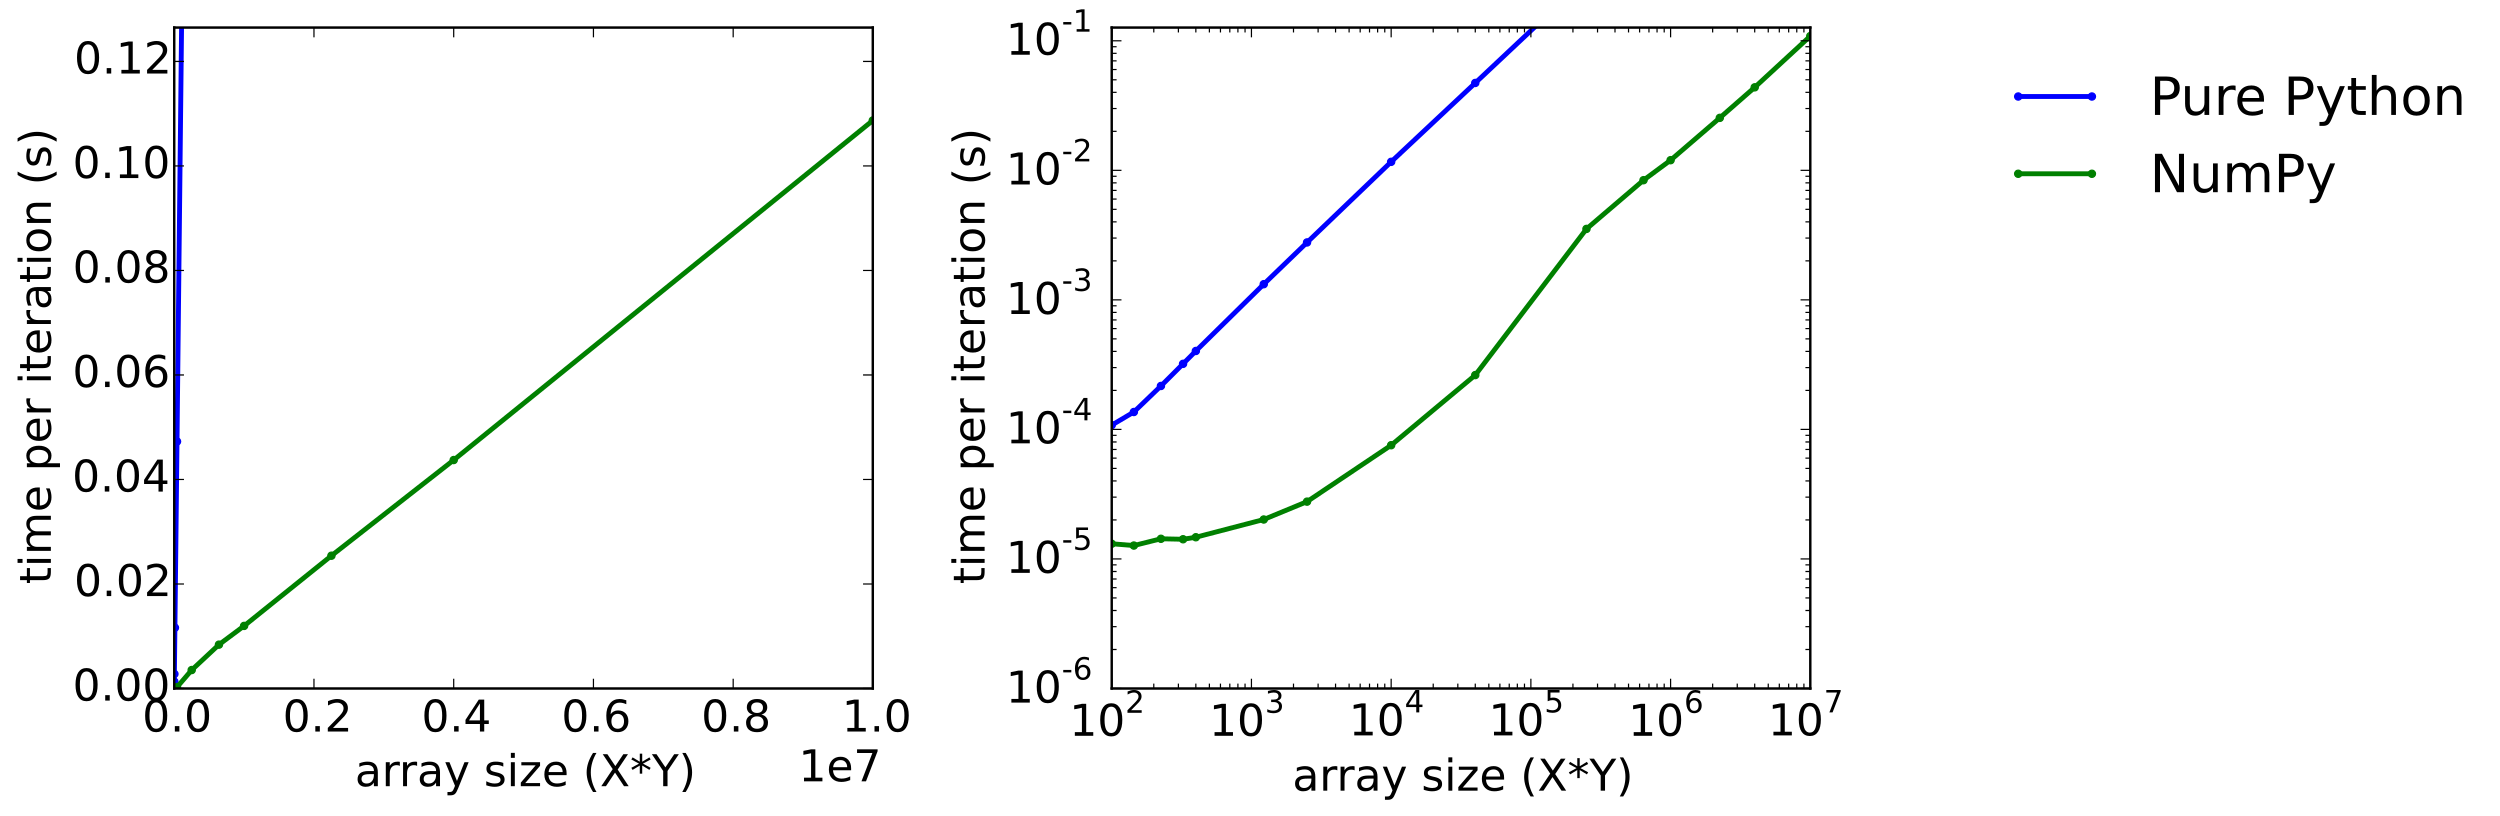 <?xml version="1.0" encoding="utf-8" standalone="no"?>
<!DOCTYPE svg PUBLIC "-//W3C//DTD SVG 1.1//EN"
  "http://www.w3.org/Graphics/SVG/1.1/DTD/svg11.dtd">
<!-- Created with matplotlib (http://matplotlib.org/) -->
<svg height="335pt" version="1.1" viewBox="0 0 1026 335" width="1026pt" xmlns="http://www.w3.org/2000/svg" xmlns:xlink="http://www.w3.org/1999/xlink">
 <defs>
  <style type="text/css">
*{stroke-linecap:butt;stroke-linejoin:round;}
  </style>
 </defs>
 <g id="figure_1">
  <g id="patch_1">
   <path d="
M0 335.436
L1026.04 335.436
L1026.04 0
L0 0
L0 335.436" style="fill:none;"/>
  </g>
  <g id="axes_1">
   <g id="patch_2">
    <path d="
M71.502 282.555
L358.195 282.555
L358.195 11.316
L71.502 11.316
L71.502 282.555" style="fill:none;"/>
   </g>
   <g id="line2d_1">
    <path clip-path="url(#p78b638b2e4)" d="
M71.505 282.324
L71.506 282.263
L71.509 282.091
L71.511 281.867
L71.514 281.69
L71.537 279.721
L71.574 276.603
L71.789 257.61
L72.649 181.191
L74.65 -1" style="fill:none;stroke:#0000ff;stroke-linecap:square;stroke-width:2.0;"/>
    <defs>
     <path d="
M0 1.5
C0.398 1.5 0.779 1.342 1.061 1.061
C1.342 0.779 1.5 0.398 1.5 0
C1.5 -0.398 1.342 -0.779 1.061 -1.061
C0.779 -1.342 0.398 -1.5 0 -1.5
C-0.398 -1.5 -0.779 -1.342 -1.061 -1.061
C-1.342 -0.779 -1.5 -0.398 -1.5 0
C-1.5 0.398 -1.342 0.779 -1.061 1.061
C-0.779 1.342 -0.398 1.5 0 1.5
z
" id="m76a7ce5b4a" style="stroke:#0000ff;stroke-width:0.5;"/>
    </defs>
    <g clip-path="url(#p78b638b2e4)">
     <use style="fill:#0000ff;stroke:#0000ff;stroke-width:0.5;" x="71.505" xlink:href="#m76a7ce5b4a" y="282.324"/>
     <use style="fill:#0000ff;stroke:#0000ff;stroke-width:0.5;" x="71.506" xlink:href="#m76a7ce5b4a" y="282.263"/>
     <use style="fill:#0000ff;stroke:#0000ff;stroke-width:0.5;" x="71.509" xlink:href="#m76a7ce5b4a" y="282.091"/>
     <use style="fill:#0000ff;stroke:#0000ff;stroke-width:0.5;" x="71.511" xlink:href="#m76a7ce5b4a" y="281.867"/>
     <use style="fill:#0000ff;stroke:#0000ff;stroke-width:0.5;" x="71.514" xlink:href="#m76a7ce5b4a" y="281.69"/>
     <use style="fill:#0000ff;stroke:#0000ff;stroke-width:0.5;" x="71.537" xlink:href="#m76a7ce5b4a" y="279.721"/>
     <use style="fill:#0000ff;stroke:#0000ff;stroke-width:0.5;" x="71.574" xlink:href="#m76a7ce5b4a" y="276.603"/>
     <use style="fill:#0000ff;stroke:#0000ff;stroke-width:0.5;" x="71.789" xlink:href="#m76a7ce5b4a" y="257.61"/>
     <use style="fill:#0000ff;stroke:#0000ff;stroke-width:0.5;" x="72.649" xlink:href="#m76a7ce5b4a" y="181.191"/>
     <use style="fill:#0000ff;stroke:#0000ff;stroke-width:0.5;" x="74.65" xlink:href="#m76a7ce5b4a" y="-1.0"/>
    </g>
   </g>
   <g id="line2d_2">
    <path clip-path="url(#p78b638b2e4)" d="
M71.505 282.527
L71.506 282.528
L71.509 282.524
L71.511 282.525
L71.514 282.523
L71.537 282.512
L71.574 282.496
L71.789 282.393
L72.649 281.992
L78.671 274.985
L89.854 264.56
L100.176 256.872
L136.019 228.061
L186.199 188.796
L358.195 49.445" style="fill:none;stroke:#008000;stroke-linecap:square;stroke-width:2.0;"/>
    <defs>
     <path d="
M0 1.5
C0.398 1.5 0.779 1.342 1.061 1.061
C1.342 0.779 1.5 0.398 1.5 0
C1.5 -0.398 1.342 -0.779 1.061 -1.061
C0.779 -1.342 0.398 -1.5 0 -1.5
C-0.398 -1.5 -0.779 -1.342 -1.061 -1.061
C-1.342 -0.779 -1.5 -0.398 -1.5 0
C-1.5 0.398 -1.342 0.779 -1.061 1.061
C-0.779 1.342 -0.398 1.5 0 1.5
z
" id="mb0b177905e" style="stroke:#008000;stroke-width:0.5;"/>
    </defs>
    <g clip-path="url(#p78b638b2e4)">
     <use style="fill:#008000;stroke:#008000;stroke-width:0.5;" x="71.505" xlink:href="#mb0b177905e" y="282.527"/>
     <use style="fill:#008000;stroke:#008000;stroke-width:0.5;" x="71.506" xlink:href="#mb0b177905e" y="282.528"/>
     <use style="fill:#008000;stroke:#008000;stroke-width:0.5;" x="71.509" xlink:href="#mb0b177905e" y="282.524"/>
     <use style="fill:#008000;stroke:#008000;stroke-width:0.5;" x="71.511" xlink:href="#mb0b177905e" y="282.525"/>
     <use style="fill:#008000;stroke:#008000;stroke-width:0.5;" x="71.514" xlink:href="#mb0b177905e" y="282.523"/>
     <use style="fill:#008000;stroke:#008000;stroke-width:0.5;" x="71.537" xlink:href="#mb0b177905e" y="282.512"/>
     <use style="fill:#008000;stroke:#008000;stroke-width:0.5;" x="71.574" xlink:href="#mb0b177905e" y="282.496"/>
     <use style="fill:#008000;stroke:#008000;stroke-width:0.5;" x="71.789" xlink:href="#mb0b177905e" y="282.393"/>
     <use style="fill:#008000;stroke:#008000;stroke-width:0.5;" x="72.649" xlink:href="#mb0b177905e" y="281.992"/>
     <use style="fill:#008000;stroke:#008000;stroke-width:0.5;" x="78.671" xlink:href="#mb0b177905e" y="274.985"/>
     <use style="fill:#008000;stroke:#008000;stroke-width:0.5;" x="89.854" xlink:href="#mb0b177905e" y="264.56"/>
     <use style="fill:#008000;stroke:#008000;stroke-width:0.5;" x="100.176" xlink:href="#mb0b177905e" y="256.872"/>
     <use style="fill:#008000;stroke:#008000;stroke-width:0.5;" x="136.019" xlink:href="#mb0b177905e" y="228.061"/>
     <use style="fill:#008000;stroke:#008000;stroke-width:0.5;" x="186.199" xlink:href="#mb0b177905e" y="188.796"/>
     <use style="fill:#008000;stroke:#008000;stroke-width:0.5;" x="358.195" xlink:href="#mb0b177905e" y="49.445"/>
    </g>
   </g>
   <g id="patch_3">
    <path d="
M71.502 11.316
L358.195 11.316" style="fill:none;stroke:#000000;stroke-linecap:square;stroke-linejoin:miter;"/>
   </g>
   <g id="patch_4">
    <path d="
M358.195 282.555
L358.195 11.316" style="fill:none;stroke:#000000;stroke-linecap:square;stroke-linejoin:miter;"/>
   </g>
   <g id="patch_5">
    <path d="
M71.502 282.555
L358.195 282.555" style="fill:none;stroke:#000000;stroke-linecap:square;stroke-linejoin:miter;"/>
   </g>
   <g id="patch_6">
    <path d="
M71.502 282.555
L71.502 11.316" style="fill:none;stroke:#000000;stroke-linecap:square;stroke-linejoin:miter;"/>
   </g>
   <g id="matplotlib.axis_1">
    <g id="xtick_1">
     <g id="line2d_3">
      <defs>
       <path d="
M0 0
L0 -4" id="m93b0483c22" style="stroke:#000000;stroke-width:0.5;"/>
      </defs>
      <g>
       <use style="stroke:#000000;stroke-width:0.5;" x="71.502" xlink:href="#m93b0483c22" y="282.555"/>
      </g>
     </g>
     <g id="line2d_4">
      <defs>
       <path d="
M0 0
L0 4" id="m741efc42ff" style="stroke:#000000;stroke-width:0.5;"/>
      </defs>
      <g>
       <use style="stroke:#000000;stroke-width:0.5;" x="71.502" xlink:href="#m741efc42ff" y="11.316"/>
      </g>
     </g>
     <g id="text_1">
      <!-- 0.0 -->
      <defs>
       <path d="
M31.781 66.406
Q24.172 66.406 20.328 58.906
Q16.5 51.422 16.5 36.375
Q16.5 21.391 20.328 13.891
Q24.172 6.391 31.781 6.391
Q39.453 6.391 43.281 13.891
Q47.125 21.391 47.125 36.375
Q47.125 51.422 43.281 58.906
Q39.453 66.406 31.781 66.406
M31.781 74.219
Q44.047 74.219 50.516 64.516
Q56.984 54.828 56.984 36.375
Q56.984 17.969 50.516 8.266
Q44.047 -1.422 31.781 -1.422
Q19.531 -1.422 13.062 8.266
Q6.594 17.969 6.594 36.375
Q6.594 54.828 13.062 64.516
Q19.531 74.219 31.781 74.219" id="BitstreamVeraSans-Roman-30"/>
       <path d="
M10.688 12.406
L21 12.406
L21 0
L10.688 0
z
" id="BitstreamVeraSans-Roman-2e"/>
      </defs>
      <g transform="translate(58.38 300.232)scale(0.18 -0.18)">
       <use xlink:href="#BitstreamVeraSans-Roman-30"/>
       <use x="63.623" xlink:href="#BitstreamVeraSans-Roman-2e"/>
       <use x="95.41" xlink:href="#BitstreamVeraSans-Roman-30"/>
      </g>
     </g>
    </g>
    <g id="xtick_2">
     <g id="line2d_5">
      <g>
       <use style="stroke:#000000;stroke-width:0.5;" x="128.851" xlink:href="#m93b0483c22" y="282.555"/>
      </g>
     </g>
     <g id="line2d_6">
      <g>
       <use style="stroke:#000000;stroke-width:0.5;" x="128.851" xlink:href="#m741efc42ff" y="11.316"/>
      </g>
     </g>
     <g id="text_2">
      <!-- 0.2 -->
      <defs>
       <path d="
M19.188 8.297
L53.609 8.297
L53.609 0
L7.328 0
L7.328 8.297
Q12.938 14.109 22.625 23.891
Q32.328 33.688 34.812 36.531
Q39.547 41.844 41.422 45.531
Q43.312 49.219 43.312 52.781
Q43.312 58.594 39.234 62.25
Q35.156 65.922 28.609 65.922
Q23.969 65.922 18.812 64.312
Q13.672 62.703 7.812 59.422
L7.812 69.391
Q13.766 71.781 18.938 73
Q24.125 74.219 28.422 74.219
Q39.75 74.219 46.484 68.547
Q53.219 62.891 53.219 53.422
Q53.219 48.922 51.531 44.891
Q49.859 40.875 45.406 35.406
Q44.188 33.984 37.641 27.219
Q31.109 20.453 19.188 8.297" id="BitstreamVeraSans-Roman-32"/>
      </defs>
      <g transform="translate(116.033 300.232)scale(0.18 -0.18)">
       <use xlink:href="#BitstreamVeraSans-Roman-30"/>
       <use x="63.623" xlink:href="#BitstreamVeraSans-Roman-2e"/>
       <use x="95.41" xlink:href="#BitstreamVeraSans-Roman-32"/>
      </g>
     </g>
    </g>
    <g id="xtick_3">
     <g id="line2d_7">
      <g>
       <use style="stroke:#000000;stroke-width:0.5;" x="186.199" xlink:href="#m93b0483c22" y="282.555"/>
      </g>
     </g>
     <g id="line2d_8">
      <g>
       <use style="stroke:#000000;stroke-width:0.5;" x="186.199" xlink:href="#m741efc42ff" y="11.316"/>
      </g>
     </g>
     <g id="text_3">
      <!-- 0.4 -->
      <defs>
       <path d="
M37.797 64.312
L12.891 25.391
L37.797 25.391
z

M35.203 72.906
L47.609 72.906
L47.609 25.391
L58.016 25.391
L58.016 17.188
L47.609 17.188
L47.609 0
L37.797 0
L37.797 17.188
L4.891 17.188
L4.891 26.703
z
" id="BitstreamVeraSans-Roman-34"/>
      </defs>
      <g transform="translate(172.985 300.232)scale(0.18 -0.18)">
       <use xlink:href="#BitstreamVeraSans-Roman-30"/>
       <use x="63.623" xlink:href="#BitstreamVeraSans-Roman-2e"/>
       <use x="95.41" xlink:href="#BitstreamVeraSans-Roman-34"/>
      </g>
     </g>
    </g>
    <g id="xtick_4">
     <g id="line2d_9">
      <g>
       <use style="stroke:#000000;stroke-width:0.5;" x="243.548" xlink:href="#m93b0483c22" y="282.555"/>
      </g>
     </g>
     <g id="line2d_10">
      <g>
       <use style="stroke:#000000;stroke-width:0.5;" x="243.548" xlink:href="#m741efc42ff" y="11.316"/>
      </g>
     </g>
     <g id="text_4">
      <!-- 0.6 -->
      <defs>
       <path d="
M33.016 40.375
Q26.375 40.375 22.484 35.828
Q18.609 31.297 18.609 23.391
Q18.609 15.531 22.484 10.953
Q26.375 6.391 33.016 6.391
Q39.656 6.391 43.531 10.953
Q47.406 15.531 47.406 23.391
Q47.406 31.297 43.531 35.828
Q39.656 40.375 33.016 40.375
M52.594 71.297
L52.594 62.312
Q48.875 64.062 45.094 64.984
Q41.312 65.922 37.594 65.922
Q27.828 65.922 22.672 59.328
Q17.531 52.734 16.797 39.406
Q19.672 43.656 24.016 45.922
Q28.375 48.188 33.594 48.188
Q44.578 48.188 50.953 41.516
Q57.328 34.859 57.328 23.391
Q57.328 12.156 50.688 5.359
Q44.047 -1.422 33.016 -1.422
Q20.359 -1.422 13.672 8.266
Q6.984 17.969 6.984 36.375
Q6.984 53.656 15.188 63.938
Q23.391 74.219 37.203 74.219
Q40.922 74.219 44.703 73.484
Q48.484 72.75 52.594 71.297" id="BitstreamVeraSans-Roman-36"/>
      </defs>
      <g transform="translate(230.395 300.232)scale(0.18 -0.18)">
       <use xlink:href="#BitstreamVeraSans-Roman-30"/>
       <use x="63.623" xlink:href="#BitstreamVeraSans-Roman-2e"/>
       <use x="95.41" xlink:href="#BitstreamVeraSans-Roman-36"/>
      </g>
     </g>
    </g>
    <g id="xtick_5">
     <g id="line2d_11">
      <g>
       <use style="stroke:#000000;stroke-width:0.5;" x="300.897" xlink:href="#m93b0483c22" y="282.555"/>
      </g>
     </g>
     <g id="line2d_12">
      <g>
       <use style="stroke:#000000;stroke-width:0.5;" x="300.897" xlink:href="#m741efc42ff" y="11.316"/>
      </g>
     </g>
     <g id="text_5">
      <!-- 0.8 -->
      <defs>
       <path d="
M31.781 34.625
Q24.75 34.625 20.719 30.859
Q16.703 27.094 16.703 20.516
Q16.703 13.922 20.719 10.156
Q24.75 6.391 31.781 6.391
Q38.812 6.391 42.859 10.172
Q46.922 13.969 46.922 20.516
Q46.922 27.094 42.891 30.859
Q38.875 34.625 31.781 34.625
M21.922 38.812
Q15.578 40.375 12.031 44.719
Q8.5 49.078 8.5 55.328
Q8.5 64.062 14.719 69.141
Q20.953 74.219 31.781 74.219
Q42.672 74.219 48.875 69.141
Q55.078 64.062 55.078 55.328
Q55.078 49.078 51.531 44.719
Q48 40.375 41.703 38.812
Q48.828 37.156 52.797 32.312
Q56.781 27.484 56.781 20.516
Q56.781 9.906 50.312 4.234
Q43.844 -1.422 31.781 -1.422
Q19.734 -1.422 13.25 4.234
Q6.781 9.906 6.781 20.516
Q6.781 27.484 10.781 32.312
Q14.797 37.156 21.922 38.812
M18.312 54.391
Q18.312 48.734 21.844 45.562
Q25.391 42.391 31.781 42.391
Q38.141 42.391 41.719 45.562
Q45.312 48.734 45.312 54.391
Q45.312 60.062 41.719 63.234
Q38.141 66.406 31.781 66.406
Q25.391 66.406 21.844 63.234
Q18.312 60.062 18.312 54.391" id="BitstreamVeraSans-Roman-38"/>
      </defs>
      <g transform="translate(287.793 300.232)scale(0.18 -0.18)">
       <use xlink:href="#BitstreamVeraSans-Roman-30"/>
       <use x="63.623" xlink:href="#BitstreamVeraSans-Roman-2e"/>
       <use x="95.41" xlink:href="#BitstreamVeraSans-Roman-38"/>
      </g>
     </g>
    </g>
    <g id="xtick_6">
     <g id="text_6">
      <!-- 1.0 -->
      <defs>
       <path d="
M12.406 8.297
L28.516 8.297
L28.516 63.922
L10.984 60.406
L10.984 69.391
L28.422 72.906
L38.281 72.906
L38.281 8.297
L54.391 8.297
L54.391 0
L12.406 0
z
" id="BitstreamVeraSans-Roman-31"/>
      </defs>
      <g transform="translate(345.519 300.232)scale(0.18 -0.18)">
       <use xlink:href="#BitstreamVeraSans-Roman-31"/>
       <use x="63.623" xlink:href="#BitstreamVeraSans-Roman-2e"/>
       <use x="95.41" xlink:href="#BitstreamVeraSans-Roman-30"/>
      </g>
     </g>
    </g>
    <g id="text_7">
     <!-- array size (X*Y) -->
     <defs>
      <path id="BitstreamVeraSans-Roman-20"/>
      <path d="
M8.016 75.875
L15.828 75.875
Q23.141 64.359 26.781 53.312
Q30.422 42.281 30.422 31.391
Q30.422 20.453 26.781 9.375
Q23.141 -1.703 15.828 -13.188
L8.016 -13.188
Q14.5 -2 17.703 9.062
Q20.906 20.125 20.906 31.391
Q20.906 42.672 17.703 53.656
Q14.5 64.656 8.016 75.875" id="BitstreamVeraSans-Roman-29"/>
      <path d="
M34.281 27.484
Q23.391 27.484 19.188 25
Q14.984 22.516 14.984 16.5
Q14.984 11.719 18.141 8.906
Q21.297 6.109 26.703 6.109
Q34.188 6.109 38.703 11.406
Q43.219 16.703 43.219 25.484
L43.219 27.484
z

M52.203 31.203
L52.203 0
L43.219 0
L43.219 8.297
Q40.141 3.328 35.547 0.953
Q30.953 -1.422 24.312 -1.422
Q15.922 -1.422 10.953 3.297
Q6 8.016 6 15.922
Q6 25.141 12.172 29.828
Q18.359 34.516 30.609 34.516
L43.219 34.516
L43.219 35.406
Q43.219 41.609 39.141 45
Q35.062 48.391 27.688 48.391
Q23 48.391 18.547 47.266
Q14.109 46.141 10.016 43.891
L10.016 52.203
Q14.938 54.109 19.578 55.047
Q24.219 56 28.609 56
Q40.484 56 46.344 49.844
Q52.203 43.703 52.203 31.203" id="BitstreamVeraSans-Roman-61"/>
      <path d="
M5.516 54.688
L48.188 54.688
L48.188 46.484
L14.406 7.172
L48.188 7.172
L48.188 0
L4.297 0
L4.297 8.203
L38.094 47.516
L5.516 47.516
z
" id="BitstreamVeraSans-Roman-7a"/>
      <path d="
M47.016 60.891
L29.5 51.422
L47.016 41.891
L44.188 37.109
L27.781 47.016
L27.781 28.609
L22.219 28.609
L22.219 47.016
L5.812 37.109
L2.984 41.891
L20.516 51.422
L2.984 60.891
L5.812 65.719
L22.219 55.812
L22.219 74.219
L27.781 74.219
L27.781 55.812
L44.188 65.719
z
" id="BitstreamVeraSans-Roman-2a"/>
      <path d="
M6.297 72.906
L16.891 72.906
L35.016 45.797
L53.219 72.906
L63.812 72.906
L40.375 37.891
L65.375 0
L54.781 0
L34.281 31
L13.625 0
L2.984 0
L29 38.922
z
" id="BitstreamVeraSans-Roman-58"/>
      <path d="
M9.422 54.688
L18.406 54.688
L18.406 0
L9.422 0
z

M9.422 75.984
L18.406 75.984
L18.406 64.594
L9.422 64.594
z
" id="BitstreamVeraSans-Roman-69"/>
      <path d="
M31 75.875
Q24.469 64.656 21.281 53.656
Q18.109 42.672 18.109 31.391
Q18.109 20.125 21.312 9.062
Q24.516 -2 31 -13.188
L23.188 -13.188
Q15.875 -1.703 12.234 9.375
Q8.594 20.453 8.594 31.391
Q8.594 42.281 12.203 53.312
Q15.828 64.359 23.188 75.875
z
" id="BitstreamVeraSans-Roman-28"/>
      <path d="
M32.172 -5.078
Q28.375 -14.844 24.75 -17.812
Q21.141 -20.797 15.094 -20.797
L7.906 -20.797
L7.906 -13.281
L13.188 -13.281
Q16.891 -13.281 18.938 -11.516
Q21 -9.766 23.484 -3.219
L25.094 0.875
L2.984 54.688
L12.5 54.688
L29.594 11.922
L46.688 54.688
L56.203 54.688
z
" id="BitstreamVeraSans-Roman-79"/>
      <path d="
M56.203 29.594
L56.203 25.203
L14.891 25.203
Q15.484 15.922 20.484 11.062
Q25.484 6.203 34.422 6.203
Q39.594 6.203 44.453 7.469
Q49.312 8.734 54.109 11.281
L54.109 2.781
Q49.266 0.734 44.188 -0.344
Q39.109 -1.422 33.891 -1.422
Q20.797 -1.422 13.156 6.188
Q5.516 13.812 5.516 26.812
Q5.516 40.234 12.766 48.109
Q20.016 56 32.328 56
Q43.359 56 49.781 48.891
Q56.203 41.797 56.203 29.594
M47.219 32.234
Q47.125 39.594 43.094 43.984
Q39.062 48.391 32.422 48.391
Q24.906 48.391 20.391 44.141
Q15.875 39.891 15.188 32.172
z
" id="BitstreamVeraSans-Roman-65"/>
      <path d="
M-0.203 72.906
L10.406 72.906
L30.609 42.922
L50.688 72.906
L61.281 72.906
L35.5 34.719
L35.5 0
L25.594 0
L25.594 34.719
z
" id="BitstreamVeraSans-Roman-59"/>
      <path d="
M41.109 46.297
Q39.594 47.172 37.812 47.578
Q36.031 48 33.891 48
Q26.266 48 22.188 43.047
Q18.109 38.094 18.109 28.812
L18.109 0
L9.078 0
L9.078 54.688
L18.109 54.688
L18.109 46.188
Q20.953 51.172 25.484 53.578
Q30.031 56 36.531 56
Q37.453 56 38.578 55.875
Q39.703 55.766 41.062 55.516
z
" id="BitstreamVeraSans-Roman-72"/>
      <path d="
M44.281 53.078
L44.281 44.578
Q40.484 46.531 36.375 47.5
Q32.281 48.484 27.875 48.484
Q21.188 48.484 17.844 46.438
Q14.5 44.391 14.5 40.281
Q14.5 37.156 16.891 35.375
Q19.281 33.594 26.516 31.984
L29.594 31.297
Q39.156 29.25 43.188 25.516
Q47.219 21.781 47.219 15.094
Q47.219 7.469 41.188 3.016
Q35.156 -1.422 24.609 -1.422
Q20.219 -1.422 15.453 -0.562
Q10.688 0.297 5.422 2
L5.422 11.281
Q10.406 8.688 15.234 7.391
Q20.062 6.109 24.812 6.109
Q31.156 6.109 34.562 8.281
Q37.984 10.453 37.984 14.406
Q37.984 18.062 35.516 20.016
Q33.062 21.969 24.703 23.781
L21.578 24.516
Q13.234 26.266 9.516 29.906
Q5.812 33.547 5.812 39.891
Q5.812 47.609 11.281 51.797
Q16.75 56 26.812 56
Q31.781 56 36.172 55.266
Q40.578 54.547 44.281 53.078" id="BitstreamVeraSans-Roman-73"/>
     </defs>
     <g transform="translate(145.667 322.653)scale(0.18 -0.18)">
      <use xlink:href="#BitstreamVeraSans-Roman-61"/>
      <use x="61.279" xlink:href="#BitstreamVeraSans-Roman-72"/>
      <use x="100.643" xlink:href="#BitstreamVeraSans-Roman-72"/>
      <use x="141.756" xlink:href="#BitstreamVeraSans-Roman-61"/>
      <use x="203.035" xlink:href="#BitstreamVeraSans-Roman-79"/>
      <use x="262.215" xlink:href="#BitstreamVeraSans-Roman-20"/>
      <use x="294.002" xlink:href="#BitstreamVeraSans-Roman-73"/>
      <use x="346.102" xlink:href="#BitstreamVeraSans-Roman-69"/>
      <use x="373.885" xlink:href="#BitstreamVeraSans-Roman-7a"/>
      <use x="426.375" xlink:href="#BitstreamVeraSans-Roman-65"/>
      <use x="487.898" xlink:href="#BitstreamVeraSans-Roman-20"/>
      <use x="519.686" xlink:href="#BitstreamVeraSans-Roman-28"/>
      <use x="558.699" xlink:href="#BitstreamVeraSans-Roman-58"/>
      <use x="627.205" xlink:href="#BitstreamVeraSans-Roman-2a"/>
      <use x="677.205" xlink:href="#BitstreamVeraSans-Roman-59"/>
      <use x="738.289" xlink:href="#BitstreamVeraSans-Roman-29"/>
     </g>
    </g>
    <g id="text_8">
     <!-- 1e7 -->
     <defs>
      <path d="
M8.203 72.906
L55.078 72.906
L55.078 68.703
L28.609 0
L18.312 0
L43.219 64.594
L8.203 64.594
z
" id="BitstreamVeraSans-Roman-37"/>
     </defs>
     <g transform="translate(327.73 320.653)scale(0.18 -0.18)">
      <use xlink:href="#BitstreamVeraSans-Roman-31"/>
      <use x="63.623" xlink:href="#BitstreamVeraSans-Roman-65"/>
      <use x="125.146" xlink:href="#BitstreamVeraSans-Roman-37"/>
     </g>
    </g>
   </g>
   <g id="matplotlib.axis_2">
    <g id="ytick_1">
     <g id="line2d_13">
      <defs>
       <path d="
M0 0
L4 0" id="m728421d6d4" style="stroke:#000000;stroke-width:0.5;"/>
      </defs>
      <g>
       <use style="stroke:#000000;stroke-width:0.5;" x="71.502" xlink:href="#m728421d6d4" y="282.555"/>
      </g>
     </g>
     <g id="line2d_14">
      <defs>
       <path d="
M0 0
L-4 0" id="mcb0005524f" style="stroke:#000000;stroke-width:0.5;"/>
      </defs>
      <g>
       <use style="stroke:#000000;stroke-width:0.5;" x="358.195" xlink:href="#mcb0005524f" y="282.555"/>
      </g>
     </g>
     <g id="text_9">
      <!-- 0.00 -->
      <g transform="translate(29.806 287.522)scale(0.18 -0.18)">
       <use xlink:href="#BitstreamVeraSans-Roman-30"/>
       <use x="63.623" xlink:href="#BitstreamVeraSans-Roman-2e"/>
       <use x="95.41" xlink:href="#BitstreamVeraSans-Roman-30"/>
       <use x="159.033" xlink:href="#BitstreamVeraSans-Roman-30"/>
      </g>
     </g>
    </g>
    <g id="ytick_2">
     <g id="line2d_15">
      <g>
       <use style="stroke:#000000;stroke-width:0.5;" x="71.502" xlink:href="#m728421d6d4" y="239.665"/>
      </g>
     </g>
     <g id="line2d_16">
      <g>
       <use style="stroke:#000000;stroke-width:0.5;" x="358.195" xlink:href="#mcb0005524f" y="239.665"/>
      </g>
     </g>
     <g id="text_10">
      <!-- 0.02 -->
      <g transform="translate(30.414 244.631)scale(0.18 -0.18)">
       <use xlink:href="#BitstreamVeraSans-Roman-30"/>
       <use x="63.623" xlink:href="#BitstreamVeraSans-Roman-2e"/>
       <use x="95.41" xlink:href="#BitstreamVeraSans-Roman-30"/>
       <use x="159.033" xlink:href="#BitstreamVeraSans-Roman-32"/>
      </g>
     </g>
    </g>
    <g id="ytick_3">
     <g id="line2d_17">
      <g>
       <use style="stroke:#000000;stroke-width:0.5;" x="71.502" xlink:href="#m728421d6d4" y="196.774"/>
      </g>
     </g>
     <g id="line2d_18">
      <g>
       <use style="stroke:#000000;stroke-width:0.5;" x="358.195" xlink:href="#mcb0005524f" y="196.774"/>
      </g>
     </g>
     <g id="text_11">
      <!-- 0.04 -->
      <g transform="translate(29.621 201.741)scale(0.18 -0.18)">
       <use xlink:href="#BitstreamVeraSans-Roman-30"/>
       <use x="63.623" xlink:href="#BitstreamVeraSans-Roman-2e"/>
       <use x="95.41" xlink:href="#BitstreamVeraSans-Roman-30"/>
       <use x="159.033" xlink:href="#BitstreamVeraSans-Roman-34"/>
      </g>
     </g>
    </g>
    <g id="ytick_4">
     <g id="line2d_19">
      <g>
       <use style="stroke:#000000;stroke-width:0.5;" x="71.502" xlink:href="#m728421d6d4" y="153.884"/>
      </g>
     </g>
     <g id="line2d_20">
      <g>
       <use style="stroke:#000000;stroke-width:0.5;" x="358.195" xlink:href="#mcb0005524f" y="153.884"/>
      </g>
     </g>
     <g id="text_12">
      <!-- 0.06 -->
      <g transform="translate(29.744 158.851)scale(0.18 -0.18)">
       <use xlink:href="#BitstreamVeraSans-Roman-30"/>
       <use x="63.623" xlink:href="#BitstreamVeraSans-Roman-2e"/>
       <use x="95.41" xlink:href="#BitstreamVeraSans-Roman-30"/>
       <use x="159.033" xlink:href="#BitstreamVeraSans-Roman-36"/>
      </g>
     </g>
    </g>
    <g id="ytick_5">
     <g id="line2d_21">
      <g>
       <use style="stroke:#000000;stroke-width:0.5;" x="71.502" xlink:href="#m728421d6d4" y="110.993"/>
      </g>
     </g>
     <g id="line2d_22">
      <g>
       <use style="stroke:#000000;stroke-width:0.5;" x="358.195" xlink:href="#mcb0005524f" y="110.993"/>
      </g>
     </g>
     <g id="text_13">
      <!-- 0.08 -->
      <g transform="translate(29.843 115.96)scale(0.18 -0.18)">
       <use xlink:href="#BitstreamVeraSans-Roman-30"/>
       <use x="63.623" xlink:href="#BitstreamVeraSans-Roman-2e"/>
       <use x="95.41" xlink:href="#BitstreamVeraSans-Roman-30"/>
       <use x="159.033" xlink:href="#BitstreamVeraSans-Roman-38"/>
      </g>
     </g>
    </g>
    <g id="ytick_6">
     <g id="line2d_23">
      <g>
       <use style="stroke:#000000;stroke-width:0.5;" x="71.502" xlink:href="#m728421d6d4" y="68.103"/>
      </g>
     </g>
     <g id="line2d_24">
      <g>
       <use style="stroke:#000000;stroke-width:0.5;" x="358.195" xlink:href="#mcb0005524f" y="68.103"/>
      </g>
     </g>
     <g id="text_14">
      <!-- 0.10 -->
      <g transform="translate(29.806 73.07)scale(0.18 -0.18)">
       <use xlink:href="#BitstreamVeraSans-Roman-30"/>
       <use x="63.623" xlink:href="#BitstreamVeraSans-Roman-2e"/>
       <use x="95.41" xlink:href="#BitstreamVeraSans-Roman-31"/>
       <use x="159.033" xlink:href="#BitstreamVeraSans-Roman-30"/>
      </g>
     </g>
    </g>
    <g id="ytick_7">
     <g id="line2d_25">
      <g>
       <use style="stroke:#000000;stroke-width:0.5;" x="71.502" xlink:href="#m728421d6d4" y="25.213"/>
      </g>
     </g>
     <g id="line2d_26">
      <g>
       <use style="stroke:#000000;stroke-width:0.5;" x="358.195" xlink:href="#mcb0005524f" y="25.213"/>
      </g>
     </g>
     <g id="text_15">
      <!-- 0.12 -->
      <g transform="translate(30.414 30.18)scale(0.18 -0.18)">
       <use xlink:href="#BitstreamVeraSans-Roman-30"/>
       <use x="63.623" xlink:href="#BitstreamVeraSans-Roman-2e"/>
       <use x="95.41" xlink:href="#BitstreamVeraSans-Roman-31"/>
       <use x="159.033" xlink:href="#BitstreamVeraSans-Roman-32"/>
      </g>
     </g>
    </g>
    <g id="text_16">
     <!-- time per iteration (s) -->
     <defs>
      <path d="
M54.891 33.016
L54.891 0
L45.906 0
L45.906 32.719
Q45.906 40.484 42.875 44.328
Q39.844 48.188 33.797 48.188
Q26.516 48.188 22.312 43.547
Q18.109 38.922 18.109 30.906
L18.109 0
L9.078 0
L9.078 54.688
L18.109 54.688
L18.109 46.188
Q21.344 51.125 25.703 53.562
Q30.078 56 35.797 56
Q45.219 56 50.047 50.172
Q54.891 44.344 54.891 33.016" id="BitstreamVeraSans-Roman-6e"/>
      <path d="
M52 44.188
Q55.375 50.25 60.062 53.125
Q64.75 56 71.094 56
Q79.641 56 84.281 50.016
Q88.922 44.047 88.922 33.016
L88.922 0
L79.891 0
L79.891 32.719
Q79.891 40.578 77.094 44.375
Q74.312 48.188 68.609 48.188
Q61.625 48.188 57.562 43.547
Q53.516 38.922 53.516 30.906
L53.516 0
L44.484 0
L44.484 32.719
Q44.484 40.625 41.703 44.406
Q38.922 48.188 33.109 48.188
Q26.219 48.188 22.156 43.531
Q18.109 38.875 18.109 30.906
L18.109 0
L9.078 0
L9.078 54.688
L18.109 54.688
L18.109 46.188
Q21.188 51.219 25.484 53.609
Q29.781 56 35.688 56
Q41.656 56 45.828 52.969
Q50 49.953 52 44.188" id="BitstreamVeraSans-Roman-6d"/>
      <path d="
M18.312 70.219
L18.312 54.688
L36.812 54.688
L36.812 47.703
L18.312 47.703
L18.312 18.016
Q18.312 11.328 20.141 9.422
Q21.969 7.516 27.594 7.516
L36.812 7.516
L36.812 0
L27.594 0
Q17.188 0 13.234 3.875
Q9.281 7.766 9.281 18.016
L9.281 47.703
L2.688 47.703
L2.688 54.688
L9.281 54.688
L9.281 70.219
z
" id="BitstreamVeraSans-Roman-74"/>
      <path d="
M30.609 48.391
Q23.391 48.391 19.188 42.75
Q14.984 37.109 14.984 27.297
Q14.984 17.484 19.156 11.844
Q23.344 6.203 30.609 6.203
Q37.797 6.203 41.984 11.859
Q46.188 17.531 46.188 27.297
Q46.188 37.016 41.984 42.703
Q37.797 48.391 30.609 48.391
M30.609 56
Q42.328 56 49.016 48.375
Q55.719 40.766 55.719 27.297
Q55.719 13.875 49.016 6.219
Q42.328 -1.422 30.609 -1.422
Q18.844 -1.422 12.172 6.219
Q5.516 13.875 5.516 27.297
Q5.516 40.766 12.172 48.375
Q18.844 56 30.609 56" id="BitstreamVeraSans-Roman-6f"/>
      <path d="
M18.109 8.203
L18.109 -20.797
L9.078 -20.797
L9.078 54.688
L18.109 54.688
L18.109 46.391
Q20.953 51.266 25.266 53.625
Q29.594 56 35.594 56
Q45.562 56 51.781 48.094
Q58.016 40.188 58.016 27.297
Q58.016 14.406 51.781 6.484
Q45.562 -1.422 35.594 -1.422
Q29.594 -1.422 25.266 0.953
Q20.953 3.328 18.109 8.203
M48.688 27.297
Q48.688 37.203 44.609 42.844
Q40.531 48.484 33.406 48.484
Q26.266 48.484 22.188 42.844
Q18.109 37.203 18.109 27.297
Q18.109 17.391 22.188 11.75
Q26.266 6.109 33.406 6.109
Q40.531 6.109 44.609 11.75
Q48.688 17.391 48.688 27.297" id="BitstreamVeraSans-Roman-70"/>
     </defs>
     <g transform="translate(20.877 239.759)rotate(-90.0)scale(0.18 -0.18)">
      <use xlink:href="#BitstreamVeraSans-Roman-74"/>
      <use x="39.209" xlink:href="#BitstreamVeraSans-Roman-69"/>
      <use x="66.992" xlink:href="#BitstreamVeraSans-Roman-6d"/>
      <use x="164.404" xlink:href="#BitstreamVeraSans-Roman-65"/>
      <use x="225.928" xlink:href="#BitstreamVeraSans-Roman-20"/>
      <use x="257.715" xlink:href="#BitstreamVeraSans-Roman-70"/>
      <use x="321.191" xlink:href="#BitstreamVeraSans-Roman-65"/>
      <use x="382.715" xlink:href="#BitstreamVeraSans-Roman-72"/>
      <use x="423.828" xlink:href="#BitstreamVeraSans-Roman-20"/>
      <use x="455.615" xlink:href="#BitstreamVeraSans-Roman-69"/>
      <use x="483.398" xlink:href="#BitstreamVeraSans-Roman-74"/>
      <use x="522.607" xlink:href="#BitstreamVeraSans-Roman-65"/>
      <use x="584.131" xlink:href="#BitstreamVeraSans-Roman-72"/>
      <use x="625.244" xlink:href="#BitstreamVeraSans-Roman-61"/>
      <use x="686.523" xlink:href="#BitstreamVeraSans-Roman-74"/>
      <use x="725.732" xlink:href="#BitstreamVeraSans-Roman-69"/>
      <use x="753.516" xlink:href="#BitstreamVeraSans-Roman-6f"/>
      <use x="814.697" xlink:href="#BitstreamVeraSans-Roman-6e"/>
      <use x="878.076" xlink:href="#BitstreamVeraSans-Roman-20"/>
      <use x="909.863" xlink:href="#BitstreamVeraSans-Roman-28"/>
      <use x="948.877" xlink:href="#BitstreamVeraSans-Roman-73"/>
      <use x="1000.977" xlink:href="#BitstreamVeraSans-Roman-29"/>
     </g>
    </g>
   </g>
  </g>
  <g id="axes_2">
   <g id="patch_7">
    <path d="
M456.253 282.555
L742.946 282.555
L742.946 11.316
L456.253 11.316
L456.253 282.555" style="fill:none;"/>
   </g>
   <g id="line2d_27">
    <path clip-path="url(#p2a4ca66fb5)" d="
M456.253 174.473
L465.333 169.089
L476.447 158.401
L485.527 149.318
L490.775 144.039
L518.646 116.63
L536.41 99.498
L570.932 66.413
L605.453 34.042
L642.738 -1" style="fill:none;stroke:#0000ff;stroke-linecap:square;stroke-width:2.0;"/>
    <g clip-path="url(#p2a4ca66fb5)">
     <use style="fill:#0000ff;stroke:#0000ff;stroke-width:0.5;" x="456.253" xlink:href="#m76a7ce5b4a" y="174.473"/>
     <use style="fill:#0000ff;stroke:#0000ff;stroke-width:0.5;" x="465.333" xlink:href="#m76a7ce5b4a" y="169.089"/>
     <use style="fill:#0000ff;stroke:#0000ff;stroke-width:0.5;" x="476.447" xlink:href="#m76a7ce5b4a" y="158.401"/>
     <use style="fill:#0000ff;stroke:#0000ff;stroke-width:0.5;" x="485.527" xlink:href="#m76a7ce5b4a" y="149.318"/>
     <use style="fill:#0000ff;stroke:#0000ff;stroke-width:0.5;" x="490.775" xlink:href="#m76a7ce5b4a" y="144.039"/>
     <use style="fill:#0000ff;stroke:#0000ff;stroke-width:0.5;" x="518.646" xlink:href="#m76a7ce5b4a" y="116.63"/>
     <use style="fill:#0000ff;stroke:#0000ff;stroke-width:0.5;" x="536.41" xlink:href="#m76a7ce5b4a" y="99.497"/>
     <use style="fill:#0000ff;stroke:#0000ff;stroke-width:0.5;" x="570.932" xlink:href="#m76a7ce5b4a" y="66.413"/>
     <use style="fill:#0000ff;stroke:#0000ff;stroke-width:0.5;" x="605.453" xlink:href="#m76a7ce5b4a" y="34.042"/>
     <use style="fill:#0000ff;stroke:#0000ff;stroke-width:0.5;" x="642.738" xlink:href="#m76a7ce5b4a" y="-1.0"/>
    </g>
   </g>
   <g id="line2d_28">
    <path clip-path="url(#p2a4ca66fb5)" d="
M456.253 223.16
L465.333 223.894
L476.447 221.118
L485.527 221.311
L490.775 220.48
L518.646 213.204
L536.41 205.869
L570.932 182.718
L605.453 153.932
L651.089 93.946
L674.497 73.953
L685.611 65.74
L705.804 48.371
L720.132 35.842
L742.946 14.814" style="fill:none;stroke:#008000;stroke-linecap:square;stroke-width:2.0;"/>
    <g clip-path="url(#p2a4ca66fb5)">
     <use style="fill:#008000;stroke:#008000;stroke-width:0.5;" x="456.253" xlink:href="#mb0b177905e" y="223.16"/>
     <use style="fill:#008000;stroke:#008000;stroke-width:0.5;" x="465.333" xlink:href="#mb0b177905e" y="223.894"/>
     <use style="fill:#008000;stroke:#008000;stroke-width:0.5;" x="476.447" xlink:href="#mb0b177905e" y="221.118"/>
     <use style="fill:#008000;stroke:#008000;stroke-width:0.5;" x="485.527" xlink:href="#mb0b177905e" y="221.311"/>
     <use style="fill:#008000;stroke:#008000;stroke-width:0.5;" x="490.775" xlink:href="#mb0b177905e" y="220.48"/>
     <use style="fill:#008000;stroke:#008000;stroke-width:0.5;" x="518.646" xlink:href="#mb0b177905e" y="213.204"/>
     <use style="fill:#008000;stroke:#008000;stroke-width:0.5;" x="536.41" xlink:href="#mb0b177905e" y="205.869"/>
     <use style="fill:#008000;stroke:#008000;stroke-width:0.5;" x="570.932" xlink:href="#mb0b177905e" y="182.718"/>
     <use style="fill:#008000;stroke:#008000;stroke-width:0.5;" x="605.453" xlink:href="#mb0b177905e" y="153.932"/>
     <use style="fill:#008000;stroke:#008000;stroke-width:0.5;" x="651.089" xlink:href="#mb0b177905e" y="93.946"/>
     <use style="fill:#008000;stroke:#008000;stroke-width:0.5;" x="674.497" xlink:href="#mb0b177905e" y="73.953"/>
     <use style="fill:#008000;stroke:#008000;stroke-width:0.5;" x="685.611" xlink:href="#mb0b177905e" y="65.74"/>
     <use style="fill:#008000;stroke:#008000;stroke-width:0.5;" x="705.804" xlink:href="#mb0b177905e" y="48.371"/>
     <use style="fill:#008000;stroke:#008000;stroke-width:0.5;" x="720.132" xlink:href="#mb0b177905e" y="35.842"/>
     <use style="fill:#008000;stroke:#008000;stroke-width:0.5;" x="742.946" xlink:href="#mb0b177905e" y="14.814"/>
    </g>
   </g>
   <g id="patch_8">
    <path d="
M456.253 11.316
L742.946 11.316" style="fill:none;stroke:#000000;stroke-linecap:square;stroke-linejoin:miter;"/>
   </g>
   <g id="patch_9">
    <path d="
M742.946 282.555
L742.946 11.316" style="fill:none;stroke:#000000;stroke-linecap:square;stroke-linejoin:miter;"/>
   </g>
   <g id="patch_10">
    <path d="
M456.253 282.555
L742.946 282.555" style="fill:none;stroke:#000000;stroke-linecap:square;stroke-linejoin:miter;"/>
   </g>
   <g id="patch_11">
    <path d="
M456.253 282.555
L456.253 11.316" style="fill:none;stroke:#000000;stroke-linecap:square;stroke-linejoin:miter;"/>
   </g>
   <g id="matplotlib.axis_3">
    <g id="xtick_7">
     <g id="line2d_29">
      <g>
       <use style="stroke:#000000;stroke-width:0.5;" x="456.253" xlink:href="#m93b0483c22" y="282.555"/>
      </g>
     </g>
     <g id="line2d_30">
      <g>
       <use style="stroke:#000000;stroke-width:0.5;" x="456.253" xlink:href="#m741efc42ff" y="11.316"/>
      </g>
     </g>
     <g id="text_17">
      <!-- $\mathdefault{10^{2}}$ -->
      <g transform="translate(438.883 302.072)scale(0.18 -0.18)">
       <use transform="translate(0.0 0.547)" xlink:href="#BitstreamVeraSans-Roman-31"/>
       <use transform="translate(63.623 0.547)" xlink:href="#BitstreamVeraSans-Roman-30"/>
       <use transform="translate(127.246 53.047)scale(0.7)" xlink:href="#BitstreamVeraSans-Roman-32"/>
      </g>
     </g>
    </g>
    <g id="xtick_8">
     <g id="line2d_31">
      <g>
       <use style="stroke:#000000;stroke-width:0.5;" x="513.592" xlink:href="#m93b0483c22" y="282.555"/>
      </g>
     </g>
     <g id="line2d_32">
      <g>
       <use style="stroke:#000000;stroke-width:0.5;" x="513.592" xlink:href="#m741efc42ff" y="11.316"/>
      </g>
     </g>
     <g id="text_18">
      <!-- $\mathdefault{10^{3}}$ -->
      <defs>
       <path d="
M40.578 39.312
Q47.656 37.797 51.625 33
Q55.609 28.219 55.609 21.188
Q55.609 10.406 48.188 4.484
Q40.766 -1.422 27.094 -1.422
Q22.516 -1.422 17.656 -0.516
Q12.797 0.391 7.625 2.203
L7.625 11.719
Q11.719 9.328 16.594 8.109
Q21.484 6.891 26.812 6.891
Q36.078 6.891 40.938 10.547
Q45.797 14.203 45.797 21.188
Q45.797 27.641 41.281 31.266
Q36.766 34.906 28.719 34.906
L20.219 34.906
L20.219 43.016
L29.109 43.016
Q36.375 43.016 40.234 45.922
Q44.094 48.828 44.094 54.297
Q44.094 59.906 40.109 62.906
Q36.141 65.922 28.719 65.922
Q24.656 65.922 20.016 65.031
Q15.375 64.156 9.812 62.312
L9.812 71.094
Q15.438 72.656 20.344 73.438
Q25.25 74.219 29.594 74.219
Q40.828 74.219 47.359 69.109
Q53.906 64.016 53.906 55.328
Q53.906 49.266 50.438 45.094
Q46.969 40.922 40.578 39.312" id="BitstreamVeraSans-Roman-33"/>
      </defs>
      <g transform="translate(496.222 302.072)scale(0.18 -0.18)">
       <use transform="translate(0.0 0.547)" xlink:href="#BitstreamVeraSans-Roman-31"/>
       <use transform="translate(63.623 0.547)" xlink:href="#BitstreamVeraSans-Roman-30"/>
       <use transform="translate(127.246 53.047)scale(0.7)" xlink:href="#BitstreamVeraSans-Roman-33"/>
      </g>
     </g>
    </g>
    <g id="xtick_9">
     <g id="line2d_33">
      <g>
       <use style="stroke:#000000;stroke-width:0.5;" x="570.932" xlink:href="#m93b0483c22" y="282.555"/>
      </g>
     </g>
     <g id="line2d_34">
      <g>
       <use style="stroke:#000000;stroke-width:0.5;" x="570.932" xlink:href="#m741efc42ff" y="11.316"/>
      </g>
     </g>
     <g id="text_19">
      <!-- $\mathdefault{10^{4}}$ -->
      <g transform="translate(553.562 301.892)scale(0.18 -0.18)">
       <use transform="translate(0.0 0.466)" xlink:href="#BitstreamVeraSans-Roman-31"/>
       <use transform="translate(63.623 0.466)" xlink:href="#BitstreamVeraSans-Roman-30"/>
       <use transform="translate(127.246 52.966)scale(0.7)" xlink:href="#BitstreamVeraSans-Roman-34"/>
      </g>
     </g>
    </g>
    <g id="xtick_10">
     <g id="line2d_35">
      <g>
       <use style="stroke:#000000;stroke-width:0.5;" x="628.271" xlink:href="#m93b0483c22" y="282.555"/>
      </g>
     </g>
     <g id="line2d_36">
      <g>
       <use style="stroke:#000000;stroke-width:0.5;" x="628.271" xlink:href="#m741efc42ff" y="11.316"/>
      </g>
     </g>
     <g id="text_20">
      <!-- $\mathdefault{10^{5}}$ -->
      <defs>
       <path d="
M10.797 72.906
L49.516 72.906
L49.516 64.594
L19.828 64.594
L19.828 46.734
Q21.969 47.469 24.109 47.828
Q26.266 48.188 28.422 48.188
Q40.625 48.188 47.75 41.5
Q54.891 34.812 54.891 23.391
Q54.891 11.625 47.562 5.094
Q40.234 -1.422 26.906 -1.422
Q22.312 -1.422 17.547 -0.641
Q12.797 0.141 7.719 1.703
L7.719 11.625
Q12.109 9.234 16.797 8.062
Q21.484 6.891 26.703 6.891
Q35.156 6.891 40.078 11.328
Q45.016 15.766 45.016 23.391
Q45.016 31 40.078 35.438
Q35.156 39.891 26.703 39.891
Q22.75 39.891 18.812 39.016
Q14.891 38.141 10.797 36.281
z
" id="BitstreamVeraSans-Roman-35"/>
      </defs>
      <g transform="translate(610.901 301.892)scale(0.18 -0.18)">
       <use transform="translate(0.0 0.466)" xlink:href="#BitstreamVeraSans-Roman-31"/>
       <use transform="translate(63.623 0.466)" xlink:href="#BitstreamVeraSans-Roman-30"/>
       <use transform="translate(127.246 52.966)scale(0.7)" xlink:href="#BitstreamVeraSans-Roman-35"/>
      </g>
     </g>
    </g>
    <g id="xtick_11">
     <g id="line2d_37">
      <g>
       <use style="stroke:#000000;stroke-width:0.5;" x="685.611" xlink:href="#m93b0483c22" y="282.555"/>
      </g>
     </g>
     <g id="line2d_38">
      <g>
       <use style="stroke:#000000;stroke-width:0.5;" x="685.611" xlink:href="#m741efc42ff" y="11.316"/>
      </g>
     </g>
     <g id="text_21">
      <!-- $\mathdefault{10^{6}}$ -->
      <g transform="translate(668.241 302.072)scale(0.18 -0.18)">
       <use transform="translate(0.0 0.547)" xlink:href="#BitstreamVeraSans-Roman-31"/>
       <use transform="translate(63.623 0.547)" xlink:href="#BitstreamVeraSans-Roman-30"/>
       <use transform="translate(127.246 53.047)scale(0.7)" xlink:href="#BitstreamVeraSans-Roman-36"/>
      </g>
     </g>
    </g>
    <g id="xtick_12">
     <g id="text_22">
      <!-- $\mathdefault{10^{7}}$ -->
      <g transform="translate(725.58 301.892)scale(0.18 -0.18)">
       <use transform="translate(0.0 0.466)" xlink:href="#BitstreamVeraSans-Roman-31"/>
       <use transform="translate(63.623 0.466)" xlink:href="#BitstreamVeraSans-Roman-30"/>
       <use transform="translate(127.246 52.966)scale(0.7)" xlink:href="#BitstreamVeraSans-Roman-37"/>
      </g>
     </g>
    </g>
    <g id="xtick_13">
     <g id="line2d_39">
      <defs>
       <path d="
M0 0
L0 -2" id="m177f7580d0" style="stroke:#000000;stroke-width:0.5;"/>
      </defs>
      <g>
       <use style="stroke:#000000;stroke-width:0.5;" x="473.514" xlink:href="#m177f7580d0" y="282.555"/>
      </g>
     </g>
     <g id="line2d_40">
      <defs>
       <path d="
M0 0
L0 2" id="m5284c7e2a0" style="stroke:#000000;stroke-width:0.5;"/>
      </defs>
      <g>
       <use style="stroke:#000000;stroke-width:0.5;" x="473.514" xlink:href="#m5284c7e2a0" y="11.316"/>
      </g>
     </g>
    </g>
    <g id="xtick_14">
     <g id="line2d_41">
      <g>
       <use style="stroke:#000000;stroke-width:0.5;" x="483.611" xlink:href="#m177f7580d0" y="282.555"/>
      </g>
     </g>
     <g id="line2d_42">
      <g>
       <use style="stroke:#000000;stroke-width:0.5;" x="483.611" xlink:href="#m5284c7e2a0" y="11.316"/>
      </g>
     </g>
    </g>
    <g id="xtick_15">
     <g id="line2d_43">
      <g>
       <use style="stroke:#000000;stroke-width:0.5;" x="490.775" xlink:href="#m177f7580d0" y="282.555"/>
      </g>
     </g>
     <g id="line2d_44">
      <g>
       <use style="stroke:#000000;stroke-width:0.5;" x="490.775" xlink:href="#m5284c7e2a0" y="11.316"/>
      </g>
     </g>
    </g>
    <g id="xtick_16">
     <g id="line2d_45">
      <g>
       <use style="stroke:#000000;stroke-width:0.5;" x="496.331" xlink:href="#m177f7580d0" y="282.555"/>
      </g>
     </g>
     <g id="line2d_46">
      <g>
       <use style="stroke:#000000;stroke-width:0.5;" x="496.331" xlink:href="#m5284c7e2a0" y="11.316"/>
      </g>
     </g>
    </g>
    <g id="xtick_17">
     <g id="line2d_47">
      <g>
       <use style="stroke:#000000;stroke-width:0.5;" x="500.872" xlink:href="#m177f7580d0" y="282.555"/>
      </g>
     </g>
     <g id="line2d_48">
      <g>
       <use style="stroke:#000000;stroke-width:0.5;" x="500.872" xlink:href="#m5284c7e2a0" y="11.316"/>
      </g>
     </g>
    </g>
    <g id="xtick_18">
     <g id="line2d_49">
      <g>
       <use style="stroke:#000000;stroke-width:0.5;" x="504.71" xlink:href="#m177f7580d0" y="282.555"/>
      </g>
     </g>
     <g id="line2d_50">
      <g>
       <use style="stroke:#000000;stroke-width:0.5;" x="504.71" xlink:href="#m5284c7e2a0" y="11.316"/>
      </g>
     </g>
    </g>
    <g id="xtick_19">
     <g id="line2d_51">
      <g>
       <use style="stroke:#000000;stroke-width:0.5;" x="508.036" xlink:href="#m177f7580d0" y="282.555"/>
      </g>
     </g>
     <g id="line2d_52">
      <g>
       <use style="stroke:#000000;stroke-width:0.5;" x="508.036" xlink:href="#m5284c7e2a0" y="11.316"/>
      </g>
     </g>
    </g>
    <g id="xtick_20">
     <g id="line2d_53">
      <g>
       <use style="stroke:#000000;stroke-width:0.5;" x="510.969" xlink:href="#m177f7580d0" y="282.555"/>
      </g>
     </g>
     <g id="line2d_54">
      <g>
       <use style="stroke:#000000;stroke-width:0.5;" x="510.969" xlink:href="#m5284c7e2a0" y="11.316"/>
      </g>
     </g>
    </g>
    <g id="xtick_21">
     <g id="line2d_55">
      <g>
       <use style="stroke:#000000;stroke-width:0.5;" x="530.853" xlink:href="#m177f7580d0" y="282.555"/>
      </g>
     </g>
     <g id="line2d_56">
      <g>
       <use style="stroke:#000000;stroke-width:0.5;" x="530.853" xlink:href="#m5284c7e2a0" y="11.316"/>
      </g>
     </g>
    </g>
    <g id="xtick_22">
     <g id="line2d_57">
      <g>
       <use style="stroke:#000000;stroke-width:0.5;" x="540.95" xlink:href="#m177f7580d0" y="282.555"/>
      </g>
     </g>
     <g id="line2d_58">
      <g>
       <use style="stroke:#000000;stroke-width:0.5;" x="540.95" xlink:href="#m5284c7e2a0" y="11.316"/>
      </g>
     </g>
    </g>
    <g id="xtick_23">
     <g id="line2d_59">
      <g>
       <use style="stroke:#000000;stroke-width:0.5;" x="548.114" xlink:href="#m177f7580d0" y="282.555"/>
      </g>
     </g>
     <g id="line2d_60">
      <g>
       <use style="stroke:#000000;stroke-width:0.5;" x="548.114" xlink:href="#m5284c7e2a0" y="11.316"/>
      </g>
     </g>
    </g>
    <g id="xtick_24">
     <g id="line2d_61">
      <g>
       <use style="stroke:#000000;stroke-width:0.5;" x="553.671" xlink:href="#m177f7580d0" y="282.555"/>
      </g>
     </g>
     <g id="line2d_62">
      <g>
       <use style="stroke:#000000;stroke-width:0.5;" x="553.671" xlink:href="#m5284c7e2a0" y="11.316"/>
      </g>
     </g>
    </g>
    <g id="xtick_25">
     <g id="line2d_63">
      <g>
       <use style="stroke:#000000;stroke-width:0.5;" x="558.211" xlink:href="#m177f7580d0" y="282.555"/>
      </g>
     </g>
     <g id="line2d_64">
      <g>
       <use style="stroke:#000000;stroke-width:0.5;" x="558.211" xlink:href="#m5284c7e2a0" y="11.316"/>
      </g>
     </g>
    </g>
    <g id="xtick_26">
     <g id="line2d_65">
      <g>
       <use style="stroke:#000000;stroke-width:0.5;" x="562.05" xlink:href="#m177f7580d0" y="282.555"/>
      </g>
     </g>
     <g id="line2d_66">
      <g>
       <use style="stroke:#000000;stroke-width:0.5;" x="562.05" xlink:href="#m5284c7e2a0" y="11.316"/>
      </g>
     </g>
    </g>
    <g id="xtick_27">
     <g id="line2d_67">
      <g>
       <use style="stroke:#000000;stroke-width:0.5;" x="565.375" xlink:href="#m177f7580d0" y="282.555"/>
      </g>
     </g>
     <g id="line2d_68">
      <g>
       <use style="stroke:#000000;stroke-width:0.5;" x="565.375" xlink:href="#m5284c7e2a0" y="11.316"/>
      </g>
     </g>
    </g>
    <g id="xtick_28">
     <g id="line2d_69">
      <g>
       <use style="stroke:#000000;stroke-width:0.5;" x="568.308" xlink:href="#m177f7580d0" y="282.555"/>
      </g>
     </g>
     <g id="line2d_70">
      <g>
       <use style="stroke:#000000;stroke-width:0.5;" x="568.308" xlink:href="#m5284c7e2a0" y="11.316"/>
      </g>
     </g>
    </g>
    <g id="xtick_29">
     <g id="line2d_71">
      <g>
       <use style="stroke:#000000;stroke-width:0.5;" x="588.193" xlink:href="#m177f7580d0" y="282.555"/>
      </g>
     </g>
     <g id="line2d_72">
      <g>
       <use style="stroke:#000000;stroke-width:0.5;" x="588.193" xlink:href="#m5284c7e2a0" y="11.316"/>
      </g>
     </g>
    </g>
    <g id="xtick_30">
     <g id="line2d_73">
      <g>
       <use style="stroke:#000000;stroke-width:0.5;" x="598.29" xlink:href="#m177f7580d0" y="282.555"/>
      </g>
     </g>
     <g id="line2d_74">
      <g>
       <use style="stroke:#000000;stroke-width:0.5;" x="598.29" xlink:href="#m5284c7e2a0" y="11.316"/>
      </g>
     </g>
    </g>
    <g id="xtick_31">
     <g id="line2d_75">
      <g>
       <use style="stroke:#000000;stroke-width:0.5;" x="605.453" xlink:href="#m177f7580d0" y="282.555"/>
      </g>
     </g>
     <g id="line2d_76">
      <g>
       <use style="stroke:#000000;stroke-width:0.5;" x="605.453" xlink:href="#m5284c7e2a0" y="11.316"/>
      </g>
     </g>
    </g>
    <g id="xtick_32">
     <g id="line2d_77">
      <g>
       <use style="stroke:#000000;stroke-width:0.5;" x="611.01" xlink:href="#m177f7580d0" y="282.555"/>
      </g>
     </g>
     <g id="line2d_78">
      <g>
       <use style="stroke:#000000;stroke-width:0.5;" x="611.01" xlink:href="#m5284c7e2a0" y="11.316"/>
      </g>
     </g>
    </g>
    <g id="xtick_33">
     <g id="line2d_79">
      <g>
       <use style="stroke:#000000;stroke-width:0.5;" x="615.55" xlink:href="#m177f7580d0" y="282.555"/>
      </g>
     </g>
     <g id="line2d_80">
      <g>
       <use style="stroke:#000000;stroke-width:0.5;" x="615.55" xlink:href="#m5284c7e2a0" y="11.316"/>
      </g>
     </g>
    </g>
    <g id="xtick_34">
     <g id="line2d_81">
      <g>
       <use style="stroke:#000000;stroke-width:0.5;" x="619.389" xlink:href="#m177f7580d0" y="282.555"/>
      </g>
     </g>
     <g id="line2d_82">
      <g>
       <use style="stroke:#000000;stroke-width:0.5;" x="619.389" xlink:href="#m5284c7e2a0" y="11.316"/>
      </g>
     </g>
    </g>
    <g id="xtick_35">
     <g id="line2d_83">
      <g>
       <use style="stroke:#000000;stroke-width:0.5;" x="622.714" xlink:href="#m177f7580d0" y="282.555"/>
      </g>
     </g>
     <g id="line2d_84">
      <g>
       <use style="stroke:#000000;stroke-width:0.5;" x="622.714" xlink:href="#m5284c7e2a0" y="11.316"/>
      </g>
     </g>
    </g>
    <g id="xtick_36">
     <g id="line2d_85">
      <g>
       <use style="stroke:#000000;stroke-width:0.5;" x="625.647" xlink:href="#m177f7580d0" y="282.555"/>
      </g>
     </g>
     <g id="line2d_86">
      <g>
       <use style="stroke:#000000;stroke-width:0.5;" x="625.647" xlink:href="#m5284c7e2a0" y="11.316"/>
      </g>
     </g>
    </g>
    <g id="xtick_37">
     <g id="line2d_87">
      <g>
       <use style="stroke:#000000;stroke-width:0.5;" x="645.532" xlink:href="#m177f7580d0" y="282.555"/>
      </g>
     </g>
     <g id="line2d_88">
      <g>
       <use style="stroke:#000000;stroke-width:0.5;" x="645.532" xlink:href="#m5284c7e2a0" y="11.316"/>
      </g>
     </g>
    </g>
    <g id="xtick_38">
     <g id="line2d_89">
      <g>
       <use style="stroke:#000000;stroke-width:0.5;" x="655.629" xlink:href="#m177f7580d0" y="282.555"/>
      </g>
     </g>
     <g id="line2d_90">
      <g>
       <use style="stroke:#000000;stroke-width:0.5;" x="655.629" xlink:href="#m5284c7e2a0" y="11.316"/>
      </g>
     </g>
    </g>
    <g id="xtick_39">
     <g id="line2d_91">
      <g>
       <use style="stroke:#000000;stroke-width:0.5;" x="662.793" xlink:href="#m177f7580d0" y="282.555"/>
      </g>
     </g>
     <g id="line2d_92">
      <g>
       <use style="stroke:#000000;stroke-width:0.5;" x="662.793" xlink:href="#m5284c7e2a0" y="11.316"/>
      </g>
     </g>
    </g>
    <g id="xtick_40">
     <g id="line2d_93">
      <g>
       <use style="stroke:#000000;stroke-width:0.5;" x="668.35" xlink:href="#m177f7580d0" y="282.555"/>
      </g>
     </g>
     <g id="line2d_94">
      <g>
       <use style="stroke:#000000;stroke-width:0.5;" x="668.35" xlink:href="#m5284c7e2a0" y="11.316"/>
      </g>
     </g>
    </g>
    <g id="xtick_41">
     <g id="line2d_95">
      <g>
       <use style="stroke:#000000;stroke-width:0.5;" x="672.89" xlink:href="#m177f7580d0" y="282.555"/>
      </g>
     </g>
     <g id="line2d_96">
      <g>
       <use style="stroke:#000000;stroke-width:0.5;" x="672.89" xlink:href="#m5284c7e2a0" y="11.316"/>
      </g>
     </g>
    </g>
    <g id="xtick_42">
     <g id="line2d_97">
      <g>
       <use style="stroke:#000000;stroke-width:0.5;" x="676.729" xlink:href="#m177f7580d0" y="282.555"/>
      </g>
     </g>
     <g id="line2d_98">
      <g>
       <use style="stroke:#000000;stroke-width:0.5;" x="676.729" xlink:href="#m5284c7e2a0" y="11.316"/>
      </g>
     </g>
    </g>
    <g id="xtick_43">
     <g id="line2d_99">
      <g>
       <use style="stroke:#000000;stroke-width:0.5;" x="680.054" xlink:href="#m177f7580d0" y="282.555"/>
      </g>
     </g>
     <g id="line2d_100">
      <g>
       <use style="stroke:#000000;stroke-width:0.5;" x="680.054" xlink:href="#m5284c7e2a0" y="11.316"/>
      </g>
     </g>
    </g>
    <g id="xtick_44">
     <g id="line2d_101">
      <g>
       <use style="stroke:#000000;stroke-width:0.5;" x="682.987" xlink:href="#m177f7580d0" y="282.555"/>
      </g>
     </g>
     <g id="line2d_102">
      <g>
       <use style="stroke:#000000;stroke-width:0.5;" x="682.987" xlink:href="#m5284c7e2a0" y="11.316"/>
      </g>
     </g>
    </g>
    <g id="xtick_45">
     <g id="line2d_103">
      <g>
       <use style="stroke:#000000;stroke-width:0.5;" x="702.871" xlink:href="#m177f7580d0" y="282.555"/>
      </g>
     </g>
     <g id="line2d_104">
      <g>
       <use style="stroke:#000000;stroke-width:0.5;" x="702.871" xlink:href="#m5284c7e2a0" y="11.316"/>
      </g>
     </g>
    </g>
    <g id="xtick_46">
     <g id="line2d_105">
      <g>
       <use style="stroke:#000000;stroke-width:0.5;" x="712.968" xlink:href="#m177f7580d0" y="282.555"/>
      </g>
     </g>
     <g id="line2d_106">
      <g>
       <use style="stroke:#000000;stroke-width:0.5;" x="712.968" xlink:href="#m5284c7e2a0" y="11.316"/>
      </g>
     </g>
    </g>
    <g id="xtick_47">
     <g id="line2d_107">
      <g>
       <use style="stroke:#000000;stroke-width:0.5;" x="720.132" xlink:href="#m177f7580d0" y="282.555"/>
      </g>
     </g>
     <g id="line2d_108">
      <g>
       <use style="stroke:#000000;stroke-width:0.5;" x="720.132" xlink:href="#m5284c7e2a0" y="11.316"/>
      </g>
     </g>
    </g>
    <g id="xtick_48">
     <g id="line2d_109">
      <g>
       <use style="stroke:#000000;stroke-width:0.5;" x="725.689" xlink:href="#m177f7580d0" y="282.555"/>
      </g>
     </g>
     <g id="line2d_110">
      <g>
       <use style="stroke:#000000;stroke-width:0.5;" x="725.689" xlink:href="#m5284c7e2a0" y="11.316"/>
      </g>
     </g>
    </g>
    <g id="xtick_49">
     <g id="line2d_111">
      <g>
       <use style="stroke:#000000;stroke-width:0.5;" x="730.229" xlink:href="#m177f7580d0" y="282.555"/>
      </g>
     </g>
     <g id="line2d_112">
      <g>
       <use style="stroke:#000000;stroke-width:0.5;" x="730.229" xlink:href="#m5284c7e2a0" y="11.316"/>
      </g>
     </g>
    </g>
    <g id="xtick_50">
     <g id="line2d_113">
      <g>
       <use style="stroke:#000000;stroke-width:0.5;" x="734.068" xlink:href="#m177f7580d0" y="282.555"/>
      </g>
     </g>
     <g id="line2d_114">
      <g>
       <use style="stroke:#000000;stroke-width:0.5;" x="734.068" xlink:href="#m5284c7e2a0" y="11.316"/>
      </g>
     </g>
    </g>
    <g id="xtick_51">
     <g id="line2d_115">
      <g>
       <use style="stroke:#000000;stroke-width:0.5;" x="737.393" xlink:href="#m177f7580d0" y="282.555"/>
      </g>
     </g>
     <g id="line2d_116">
      <g>
       <use style="stroke:#000000;stroke-width:0.5;" x="737.393" xlink:href="#m5284c7e2a0" y="11.316"/>
      </g>
     </g>
    </g>
    <g id="xtick_52">
     <g id="line2d_117">
      <g>
       <use style="stroke:#000000;stroke-width:0.5;" x="740.326" xlink:href="#m177f7580d0" y="282.555"/>
      </g>
     </g>
     <g id="line2d_118">
      <g>
       <use style="stroke:#000000;stroke-width:0.5;" x="740.326" xlink:href="#m5284c7e2a0" y="11.316"/>
      </g>
     </g>
    </g>
    <g id="text_23">
     <!-- array size (X*Y) -->
     <g transform="translate(530.417 324.492)scale(0.18 -0.18)">
      <use xlink:href="#BitstreamVeraSans-Roman-61"/>
      <use x="61.279" xlink:href="#BitstreamVeraSans-Roman-72"/>
      <use x="100.643" xlink:href="#BitstreamVeraSans-Roman-72"/>
      <use x="141.756" xlink:href="#BitstreamVeraSans-Roman-61"/>
      <use x="203.035" xlink:href="#BitstreamVeraSans-Roman-79"/>
      <use x="262.215" xlink:href="#BitstreamVeraSans-Roman-20"/>
      <use x="294.002" xlink:href="#BitstreamVeraSans-Roman-73"/>
      <use x="346.102" xlink:href="#BitstreamVeraSans-Roman-69"/>
      <use x="373.885" xlink:href="#BitstreamVeraSans-Roman-7a"/>
      <use x="426.375" xlink:href="#BitstreamVeraSans-Roman-65"/>
      <use x="487.898" xlink:href="#BitstreamVeraSans-Roman-20"/>
      <use x="519.686" xlink:href="#BitstreamVeraSans-Roman-28"/>
      <use x="558.699" xlink:href="#BitstreamVeraSans-Roman-58"/>
      <use x="627.205" xlink:href="#BitstreamVeraSans-Roman-2a"/>
      <use x="677.205" xlink:href="#BitstreamVeraSans-Roman-59"/>
      <use x="738.289" xlink:href="#BitstreamVeraSans-Roman-29"/>
     </g>
    </g>
   </g>
   <g id="matplotlib.axis_4">
    <g id="ytick_8">
     <g id="line2d_119">
      <g>
       <use style="stroke:#000000;stroke-width:0.5;" x="456.253" xlink:href="#m728421d6d4" y="282.555"/>
      </g>
     </g>
     <g id="line2d_120">
      <g>
       <use style="stroke:#000000;stroke-width:0.5;" x="742.946" xlink:href="#mcb0005524f" y="282.555"/>
      </g>
     </g>
     <g id="text_24">
      <!-- $\mathdefault{10^{-6}}$ -->
      <defs>
       <path d="
M4.891 31.391
L31.203 31.391
L31.203 23.391
L4.891 23.391
z
" id="BitstreamVeraSans-Roman-2d"/>
      </defs>
      <g transform="translate(412.833 288.442)scale(0.18 -0.18)">
       <use transform="translate(0.0 0.547)" xlink:href="#BitstreamVeraSans-Roman-31"/>
       <use transform="translate(63.623 0.547)" xlink:href="#BitstreamVeraSans-Roman-30"/>
       <use transform="translate(127.246 53.047)scale(0.7)" xlink:href="#BitstreamVeraSans-Roman-2d"/>
       <use transform="translate(152.505 53.047)scale(0.7)" xlink:href="#BitstreamVeraSans-Roman-36"/>
      </g>
     </g>
    </g>
    <g id="ytick_9">
     <g id="line2d_121">
      <g>
       <use style="stroke:#000000;stroke-width:0.5;" x="456.253" xlink:href="#m728421d6d4" y="229.392"/>
      </g>
     </g>
     <g id="line2d_122">
      <g>
       <use style="stroke:#000000;stroke-width:0.5;" x="742.946" xlink:href="#mcb0005524f" y="229.392"/>
      </g>
     </g>
     <g id="text_25">
      <!-- $\mathdefault{10^{-5}}$ -->
      <g transform="translate(412.833 235.189)scale(0.18 -0.18)">
       <use transform="translate(0.0 0.466)" xlink:href="#BitstreamVeraSans-Roman-31"/>
       <use transform="translate(63.623 0.466)" xlink:href="#BitstreamVeraSans-Roman-30"/>
       <use transform="translate(127.246 52.966)scale(0.7)" xlink:href="#BitstreamVeraSans-Roman-2d"/>
       <use transform="translate(152.505 52.966)scale(0.7)" xlink:href="#BitstreamVeraSans-Roman-35"/>
      </g>
     </g>
    </g>
    <g id="ytick_10">
     <g id="line2d_123">
      <g>
       <use style="stroke:#000000;stroke-width:0.5;" x="456.253" xlink:href="#m728421d6d4" y="176.229"/>
      </g>
     </g>
     <g id="line2d_124">
      <g>
       <use style="stroke:#000000;stroke-width:0.5;" x="742.946" xlink:href="#mcb0005524f" y="176.229"/>
      </g>
     </g>
     <g id="text_26">
      <!-- $\mathdefault{10^{-4}}$ -->
      <g transform="translate(412.833 182.026)scale(0.18 -0.18)">
       <use transform="translate(0.0 0.466)" xlink:href="#BitstreamVeraSans-Roman-31"/>
       <use transform="translate(63.623 0.466)" xlink:href="#BitstreamVeraSans-Roman-30"/>
       <use transform="translate(127.246 52.966)scale(0.7)" xlink:href="#BitstreamVeraSans-Roman-2d"/>
       <use transform="translate(152.505 52.966)scale(0.7)" xlink:href="#BitstreamVeraSans-Roman-34"/>
      </g>
     </g>
    </g>
    <g id="ytick_11">
     <g id="line2d_125">
      <g>
       <use style="stroke:#000000;stroke-width:0.5;" x="456.253" xlink:href="#m728421d6d4" y="123.066"/>
      </g>
     </g>
     <g id="line2d_126">
      <g>
       <use style="stroke:#000000;stroke-width:0.5;" x="742.946" xlink:href="#mcb0005524f" y="123.066"/>
      </g>
     </g>
     <g id="text_27">
      <!-- $\mathdefault{10^{-3}}$ -->
      <g transform="translate(412.833 128.953)scale(0.18 -0.18)">
       <use transform="translate(0.0 0.547)" xlink:href="#BitstreamVeraSans-Roman-31"/>
       <use transform="translate(63.623 0.547)" xlink:href="#BitstreamVeraSans-Roman-30"/>
       <use transform="translate(127.246 53.047)scale(0.7)" xlink:href="#BitstreamVeraSans-Roman-2d"/>
       <use transform="translate(152.505 53.047)scale(0.7)" xlink:href="#BitstreamVeraSans-Roman-33"/>
      </g>
     </g>
    </g>
    <g id="ytick_12">
     <g id="line2d_127">
      <g>
       <use style="stroke:#000000;stroke-width:0.5;" x="456.253" xlink:href="#m728421d6d4" y="69.903"/>
      </g>
     </g>
     <g id="line2d_128">
      <g>
       <use style="stroke:#000000;stroke-width:0.5;" x="742.946" xlink:href="#mcb0005524f" y="69.903"/>
      </g>
     </g>
     <g id="text_28">
      <!-- $\mathdefault{10^{-2}}$ -->
      <g transform="translate(412.833 75.79)scale(0.18 -0.18)">
       <use transform="translate(0.0 0.547)" xlink:href="#BitstreamVeraSans-Roman-31"/>
       <use transform="translate(63.623 0.547)" xlink:href="#BitstreamVeraSans-Roman-30"/>
       <use transform="translate(127.246 53.047)scale(0.7)" xlink:href="#BitstreamVeraSans-Roman-2d"/>
       <use transform="translate(152.505 53.047)scale(0.7)" xlink:href="#BitstreamVeraSans-Roman-32"/>
      </g>
     </g>
    </g>
    <g id="ytick_13">
     <g id="line2d_129">
      <g>
       <use style="stroke:#000000;stroke-width:0.5;" x="456.253" xlink:href="#m728421d6d4" y="16.74"/>
      </g>
     </g>
     <g id="line2d_130">
      <g>
       <use style="stroke:#000000;stroke-width:0.5;" x="742.946" xlink:href="#mcb0005524f" y="16.74"/>
      </g>
     </g>
     <g id="text_29">
      <!-- $\mathdefault{10^{-1}}$ -->
      <g transform="translate(412.833 22.537)scale(0.18 -0.18)">
       <use transform="translate(0.0 0.466)" xlink:href="#BitstreamVeraSans-Roman-31"/>
       <use transform="translate(63.623 0.466)" xlink:href="#BitstreamVeraSans-Roman-30"/>
       <use transform="translate(127.246 52.966)scale(0.7)" xlink:href="#BitstreamVeraSans-Roman-2d"/>
       <use transform="translate(152.505 52.966)scale(0.7)" xlink:href="#BitstreamVeraSans-Roman-31"/>
      </g>
     </g>
    </g>
    <g id="ytick_14">
     <g id="line2d_131">
      <defs>
       <path d="
M0 0
L2 0" id="mf0c55a9a47" style="stroke:#000000;stroke-width:0.5;"/>
      </defs>
      <g>
       <use style="stroke:#000000;stroke-width:0.5;" x="456.253" xlink:href="#mf0c55a9a47" y="266.551"/>
      </g>
     </g>
     <g id="line2d_132">
      <defs>
       <path d="
M0 0
L-2 0" id="ma4f294b3af" style="stroke:#000000;stroke-width:0.5;"/>
      </defs>
      <g>
       <use style="stroke:#000000;stroke-width:0.5;" x="742.946" xlink:href="#ma4f294b3af" y="266.551"/>
      </g>
     </g>
    </g>
    <g id="ytick_15">
     <g id="line2d_133">
      <g>
       <use style="stroke:#000000;stroke-width:0.5;" x="456.253" xlink:href="#mf0c55a9a47" y="257.19"/>
      </g>
     </g>
     <g id="line2d_134">
      <g>
       <use style="stroke:#000000;stroke-width:0.5;" x="742.946" xlink:href="#ma4f294b3af" y="257.19"/>
      </g>
     </g>
    </g>
    <g id="ytick_16">
     <g id="line2d_135">
      <g>
       <use style="stroke:#000000;stroke-width:0.5;" x="456.253" xlink:href="#mf0c55a9a47" y="250.548"/>
      </g>
     </g>
     <g id="line2d_136">
      <g>
       <use style="stroke:#000000;stroke-width:0.5;" x="742.946" xlink:href="#ma4f294b3af" y="250.548"/>
      </g>
     </g>
    </g>
    <g id="ytick_17">
     <g id="line2d_137">
      <g>
       <use style="stroke:#000000;stroke-width:0.5;" x="456.253" xlink:href="#mf0c55a9a47" y="245.396"/>
      </g>
     </g>
     <g id="line2d_138">
      <g>
       <use style="stroke:#000000;stroke-width:0.5;" x="742.946" xlink:href="#ma4f294b3af" y="245.396"/>
      </g>
     </g>
    </g>
    <g id="ytick_18">
     <g id="line2d_139">
      <g>
       <use style="stroke:#000000;stroke-width:0.5;" x="456.253" xlink:href="#mf0c55a9a47" y="241.186"/>
      </g>
     </g>
     <g id="line2d_140">
      <g>
       <use style="stroke:#000000;stroke-width:0.5;" x="742.946" xlink:href="#ma4f294b3af" y="241.186"/>
      </g>
     </g>
    </g>
    <g id="ytick_19">
     <g id="line2d_141">
      <g>
       <use style="stroke:#000000;stroke-width:0.5;" x="456.253" xlink:href="#mf0c55a9a47" y="237.627"/>
      </g>
     </g>
     <g id="line2d_142">
      <g>
       <use style="stroke:#000000;stroke-width:0.5;" x="742.946" xlink:href="#ma4f294b3af" y="237.627"/>
      </g>
     </g>
    </g>
    <g id="ytick_20">
     <g id="line2d_143">
      <g>
       <use style="stroke:#000000;stroke-width:0.5;" x="456.253" xlink:href="#mf0c55a9a47" y="234.544"/>
      </g>
     </g>
     <g id="line2d_144">
      <g>
       <use style="stroke:#000000;stroke-width:0.5;" x="742.946" xlink:href="#ma4f294b3af" y="234.544"/>
      </g>
     </g>
    </g>
    <g id="ytick_21">
     <g id="line2d_145">
      <g>
       <use style="stroke:#000000;stroke-width:0.5;" x="456.253" xlink:href="#mf0c55a9a47" y="231.825"/>
      </g>
     </g>
     <g id="line2d_146">
      <g>
       <use style="stroke:#000000;stroke-width:0.5;" x="742.946" xlink:href="#ma4f294b3af" y="231.825"/>
      </g>
     </g>
    </g>
    <g id="ytick_22">
     <g id="line2d_147">
      <g>
       <use style="stroke:#000000;stroke-width:0.5;" x="456.253" xlink:href="#mf0c55a9a47" y="213.388"/>
      </g>
     </g>
     <g id="line2d_148">
      <g>
       <use style="stroke:#000000;stroke-width:0.5;" x="742.946" xlink:href="#ma4f294b3af" y="213.388"/>
      </g>
     </g>
    </g>
    <g id="ytick_23">
     <g id="line2d_149">
      <g>
       <use style="stroke:#000000;stroke-width:0.5;" x="456.253" xlink:href="#mf0c55a9a47" y="204.027"/>
      </g>
     </g>
     <g id="line2d_150">
      <g>
       <use style="stroke:#000000;stroke-width:0.5;" x="742.946" xlink:href="#ma4f294b3af" y="204.027"/>
      </g>
     </g>
    </g>
    <g id="ytick_24">
     <g id="line2d_151">
      <g>
       <use style="stroke:#000000;stroke-width:0.5;" x="456.253" xlink:href="#mf0c55a9a47" y="197.385"/>
      </g>
     </g>
     <g id="line2d_152">
      <g>
       <use style="stroke:#000000;stroke-width:0.5;" x="742.946" xlink:href="#ma4f294b3af" y="197.385"/>
      </g>
     </g>
    </g>
    <g id="ytick_25">
     <g id="line2d_153">
      <g>
       <use style="stroke:#000000;stroke-width:0.5;" x="456.253" xlink:href="#mf0c55a9a47" y="192.233"/>
      </g>
     </g>
     <g id="line2d_154">
      <g>
       <use style="stroke:#000000;stroke-width:0.5;" x="742.946" xlink:href="#ma4f294b3af" y="192.233"/>
      </g>
     </g>
    </g>
    <g id="ytick_26">
     <g id="line2d_155">
      <g>
       <use style="stroke:#000000;stroke-width:0.5;" x="456.253" xlink:href="#mf0c55a9a47" y="188.023"/>
      </g>
     </g>
     <g id="line2d_156">
      <g>
       <use style="stroke:#000000;stroke-width:0.5;" x="742.946" xlink:href="#ma4f294b3af" y="188.023"/>
      </g>
     </g>
    </g>
    <g id="ytick_27">
     <g id="line2d_157">
      <g>
       <use style="stroke:#000000;stroke-width:0.5;" x="456.253" xlink:href="#mf0c55a9a47" y="184.464"/>
      </g>
     </g>
     <g id="line2d_158">
      <g>
       <use style="stroke:#000000;stroke-width:0.5;" x="742.946" xlink:href="#ma4f294b3af" y="184.464"/>
      </g>
     </g>
    </g>
    <g id="ytick_28">
     <g id="line2d_159">
      <g>
       <use style="stroke:#000000;stroke-width:0.5;" x="456.253" xlink:href="#mf0c55a9a47" y="181.381"/>
      </g>
     </g>
     <g id="line2d_160">
      <g>
       <use style="stroke:#000000;stroke-width:0.5;" x="742.946" xlink:href="#ma4f294b3af" y="181.381"/>
      </g>
     </g>
    </g>
    <g id="ytick_29">
     <g id="line2d_161">
      <g>
       <use style="stroke:#000000;stroke-width:0.5;" x="456.253" xlink:href="#mf0c55a9a47" y="178.662"/>
      </g>
     </g>
     <g id="line2d_162">
      <g>
       <use style="stroke:#000000;stroke-width:0.5;" x="742.946" xlink:href="#ma4f294b3af" y="178.662"/>
      </g>
     </g>
    </g>
    <g id="ytick_30">
     <g id="line2d_163">
      <g>
       <use style="stroke:#000000;stroke-width:0.5;" x="456.253" xlink:href="#mf0c55a9a47" y="160.225"/>
      </g>
     </g>
     <g id="line2d_164">
      <g>
       <use style="stroke:#000000;stroke-width:0.5;" x="742.946" xlink:href="#ma4f294b3af" y="160.225"/>
      </g>
     </g>
    </g>
    <g id="ytick_31">
     <g id="line2d_165">
      <g>
       <use style="stroke:#000000;stroke-width:0.5;" x="456.253" xlink:href="#mf0c55a9a47" y="150.864"/>
      </g>
     </g>
     <g id="line2d_166">
      <g>
       <use style="stroke:#000000;stroke-width:0.5;" x="742.946" xlink:href="#ma4f294b3af" y="150.864"/>
      </g>
     </g>
    </g>
    <g id="ytick_32">
     <g id="line2d_167">
      <g>
       <use style="stroke:#000000;stroke-width:0.5;" x="456.253" xlink:href="#mf0c55a9a47" y="144.222"/>
      </g>
     </g>
     <g id="line2d_168">
      <g>
       <use style="stroke:#000000;stroke-width:0.5;" x="742.946" xlink:href="#ma4f294b3af" y="144.222"/>
      </g>
     </g>
    </g>
    <g id="ytick_33">
     <g id="line2d_169">
      <g>
       <use style="stroke:#000000;stroke-width:0.5;" x="456.253" xlink:href="#mf0c55a9a47" y="139.07"/>
      </g>
     </g>
     <g id="line2d_170">
      <g>
       <use style="stroke:#000000;stroke-width:0.5;" x="742.946" xlink:href="#ma4f294b3af" y="139.07"/>
      </g>
     </g>
    </g>
    <g id="ytick_34">
     <g id="line2d_171">
      <g>
       <use style="stroke:#000000;stroke-width:0.5;" x="456.253" xlink:href="#mf0c55a9a47" y="134.86"/>
      </g>
     </g>
     <g id="line2d_172">
      <g>
       <use style="stroke:#000000;stroke-width:0.5;" x="742.946" xlink:href="#ma4f294b3af" y="134.86"/>
      </g>
     </g>
    </g>
    <g id="ytick_35">
     <g id="line2d_173">
      <g>
       <use style="stroke:#000000;stroke-width:0.5;" x="456.253" xlink:href="#mf0c55a9a47" y="131.301"/>
      </g>
     </g>
     <g id="line2d_174">
      <g>
       <use style="stroke:#000000;stroke-width:0.5;" x="742.946" xlink:href="#ma4f294b3af" y="131.301"/>
      </g>
     </g>
    </g>
    <g id="ytick_36">
     <g id="line2d_175">
      <g>
       <use style="stroke:#000000;stroke-width:0.5;" x="456.253" xlink:href="#mf0c55a9a47" y="128.218"/>
      </g>
     </g>
     <g id="line2d_176">
      <g>
       <use style="stroke:#000000;stroke-width:0.5;" x="742.946" xlink:href="#ma4f294b3af" y="128.218"/>
      </g>
     </g>
    </g>
    <g id="ytick_37">
     <g id="line2d_177">
      <g>
       <use style="stroke:#000000;stroke-width:0.5;" x="456.253" xlink:href="#mf0c55a9a47" y="125.499"/>
      </g>
     </g>
     <g id="line2d_178">
      <g>
       <use style="stroke:#000000;stroke-width:0.5;" x="742.946" xlink:href="#ma4f294b3af" y="125.499"/>
      </g>
     </g>
    </g>
    <g id="ytick_38">
     <g id="line2d_179">
      <g>
       <use style="stroke:#000000;stroke-width:0.5;" x="456.253" xlink:href="#mf0c55a9a47" y="107.062"/>
      </g>
     </g>
     <g id="line2d_180">
      <g>
       <use style="stroke:#000000;stroke-width:0.5;" x="742.946" xlink:href="#ma4f294b3af" y="107.062"/>
      </g>
     </g>
    </g>
    <g id="ytick_39">
     <g id="line2d_181">
      <g>
       <use style="stroke:#000000;stroke-width:0.5;" x="456.253" xlink:href="#mf0c55a9a47" y="97.701"/>
      </g>
     </g>
     <g id="line2d_182">
      <g>
       <use style="stroke:#000000;stroke-width:0.5;" x="742.946" xlink:href="#ma4f294b3af" y="97.701"/>
      </g>
     </g>
    </g>
    <g id="ytick_40">
     <g id="line2d_183">
      <g>
       <use style="stroke:#000000;stroke-width:0.5;" x="456.253" xlink:href="#mf0c55a9a47" y="91.059"/>
      </g>
     </g>
     <g id="line2d_184">
      <g>
       <use style="stroke:#000000;stroke-width:0.5;" x="742.946" xlink:href="#ma4f294b3af" y="91.059"/>
      </g>
     </g>
    </g>
    <g id="ytick_41">
     <g id="line2d_185">
      <g>
       <use style="stroke:#000000;stroke-width:0.5;" x="456.253" xlink:href="#mf0c55a9a47" y="85.907"/>
      </g>
     </g>
     <g id="line2d_186">
      <g>
       <use style="stroke:#000000;stroke-width:0.5;" x="742.946" xlink:href="#ma4f294b3af" y="85.907"/>
      </g>
     </g>
    </g>
    <g id="ytick_42">
     <g id="line2d_187">
      <g>
       <use style="stroke:#000000;stroke-width:0.5;" x="456.253" xlink:href="#mf0c55a9a47" y="81.697"/>
      </g>
     </g>
     <g id="line2d_188">
      <g>
       <use style="stroke:#000000;stroke-width:0.5;" x="742.946" xlink:href="#ma4f294b3af" y="81.697"/>
      </g>
     </g>
    </g>
    <g id="ytick_43">
     <g id="line2d_189">
      <g>
       <use style="stroke:#000000;stroke-width:0.5;" x="456.253" xlink:href="#mf0c55a9a47" y="78.138"/>
      </g>
     </g>
     <g id="line2d_190">
      <g>
       <use style="stroke:#000000;stroke-width:0.5;" x="742.946" xlink:href="#ma4f294b3af" y="78.138"/>
      </g>
     </g>
    </g>
    <g id="ytick_44">
     <g id="line2d_191">
      <g>
       <use style="stroke:#000000;stroke-width:0.5;" x="456.253" xlink:href="#mf0c55a9a47" y="75.055"/>
      </g>
     </g>
     <g id="line2d_192">
      <g>
       <use style="stroke:#000000;stroke-width:0.5;" x="742.946" xlink:href="#ma4f294b3af" y="75.055"/>
      </g>
     </g>
    </g>
    <g id="ytick_45">
     <g id="line2d_193">
      <g>
       <use style="stroke:#000000;stroke-width:0.5;" x="456.253" xlink:href="#mf0c55a9a47" y="72.336"/>
      </g>
     </g>
     <g id="line2d_194">
      <g>
       <use style="stroke:#000000;stroke-width:0.5;" x="742.946" xlink:href="#ma4f294b3af" y="72.336"/>
      </g>
     </g>
    </g>
    <g id="ytick_46">
     <g id="line2d_195">
      <g>
       <use style="stroke:#000000;stroke-width:0.5;" x="456.253" xlink:href="#mf0c55a9a47" y="53.899"/>
      </g>
     </g>
     <g id="line2d_196">
      <g>
       <use style="stroke:#000000;stroke-width:0.5;" x="742.946" xlink:href="#ma4f294b3af" y="53.899"/>
      </g>
     </g>
    </g>
    <g id="ytick_47">
     <g id="line2d_197">
      <g>
       <use style="stroke:#000000;stroke-width:0.5;" x="456.253" xlink:href="#mf0c55a9a47" y="44.538"/>
      </g>
     </g>
     <g id="line2d_198">
      <g>
       <use style="stroke:#000000;stroke-width:0.5;" x="742.946" xlink:href="#ma4f294b3af" y="44.538"/>
      </g>
     </g>
    </g>
    <g id="ytick_48">
     <g id="line2d_199">
      <g>
       <use style="stroke:#000000;stroke-width:0.5;" x="456.253" xlink:href="#mf0c55a9a47" y="37.896"/>
      </g>
     </g>
     <g id="line2d_200">
      <g>
       <use style="stroke:#000000;stroke-width:0.5;" x="742.946" xlink:href="#ma4f294b3af" y="37.896"/>
      </g>
     </g>
    </g>
    <g id="ytick_49">
     <g id="line2d_201">
      <g>
       <use style="stroke:#000000;stroke-width:0.5;" x="456.253" xlink:href="#mf0c55a9a47" y="32.744"/>
      </g>
     </g>
     <g id="line2d_202">
      <g>
       <use style="stroke:#000000;stroke-width:0.5;" x="742.946" xlink:href="#ma4f294b3af" y="32.744"/>
      </g>
     </g>
    </g>
    <g id="ytick_50">
     <g id="line2d_203">
      <g>
       <use style="stroke:#000000;stroke-width:0.5;" x="456.253" xlink:href="#mf0c55a9a47" y="28.534"/>
      </g>
     </g>
     <g id="line2d_204">
      <g>
       <use style="stroke:#000000;stroke-width:0.5;" x="742.946" xlink:href="#ma4f294b3af" y="28.534"/>
      </g>
     </g>
    </g>
    <g id="ytick_51">
     <g id="line2d_205">
      <g>
       <use style="stroke:#000000;stroke-width:0.5;" x="456.253" xlink:href="#mf0c55a9a47" y="24.975"/>
      </g>
     </g>
     <g id="line2d_206">
      <g>
       <use style="stroke:#000000;stroke-width:0.5;" x="742.946" xlink:href="#ma4f294b3af" y="24.975"/>
      </g>
     </g>
    </g>
    <g id="ytick_52">
     <g id="line2d_207">
      <g>
       <use style="stroke:#000000;stroke-width:0.5;" x="456.253" xlink:href="#mf0c55a9a47" y="21.892"/>
      </g>
     </g>
     <g id="line2d_208">
      <g>
       <use style="stroke:#000000;stroke-width:0.5;" x="742.946" xlink:href="#ma4f294b3af" y="21.892"/>
      </g>
     </g>
    </g>
    <g id="ytick_53">
     <g id="line2d_209">
      <g>
       <use style="stroke:#000000;stroke-width:0.5;" x="456.253" xlink:href="#mf0c55a9a47" y="19.173"/>
      </g>
     </g>
     <g id="line2d_210">
      <g>
       <use style="stroke:#000000;stroke-width:0.5;" x="742.946" xlink:href="#ma4f294b3af" y="19.173"/>
      </g>
     </g>
    </g>
    <g id="text_30">
     <!-- time per iteration (s) -->
     <g transform="translate(404.089 239.759)rotate(-90.0)scale(0.18 -0.18)">
      <use xlink:href="#BitstreamVeraSans-Roman-74"/>
      <use x="39.209" xlink:href="#BitstreamVeraSans-Roman-69"/>
      <use x="66.992" xlink:href="#BitstreamVeraSans-Roman-6d"/>
      <use x="164.404" xlink:href="#BitstreamVeraSans-Roman-65"/>
      <use x="225.928" xlink:href="#BitstreamVeraSans-Roman-20"/>
      <use x="257.715" xlink:href="#BitstreamVeraSans-Roman-70"/>
      <use x="321.191" xlink:href="#BitstreamVeraSans-Roman-65"/>
      <use x="382.715" xlink:href="#BitstreamVeraSans-Roman-72"/>
      <use x="423.828" xlink:href="#BitstreamVeraSans-Roman-20"/>
      <use x="455.615" xlink:href="#BitstreamVeraSans-Roman-69"/>
      <use x="483.398" xlink:href="#BitstreamVeraSans-Roman-74"/>
      <use x="522.607" xlink:href="#BitstreamVeraSans-Roman-65"/>
      <use x="584.131" xlink:href="#BitstreamVeraSans-Roman-72"/>
      <use x="625.244" xlink:href="#BitstreamVeraSans-Roman-61"/>
      <use x="686.523" xlink:href="#BitstreamVeraSans-Roman-74"/>
      <use x="725.732" xlink:href="#BitstreamVeraSans-Roman-69"/>
      <use x="753.516" xlink:href="#BitstreamVeraSans-Roman-6f"/>
      <use x="814.697" xlink:href="#BitstreamVeraSans-Roman-6e"/>
      <use x="878.076" xlink:href="#BitstreamVeraSans-Roman-20"/>
      <use x="909.863" xlink:href="#BitstreamVeraSans-Roman-28"/>
      <use x="948.877" xlink:href="#BitstreamVeraSans-Roman-73"/>
      <use x="1000.977" xlink:href="#BitstreamVeraSans-Roman-29"/>
     </g>
    </g>
   </g>
   <g id="legend_1">
    <g id="patch_12">
     <path d="
M813.156 92.006
L1018.84 92.006
L1018.84 22.116
L813.156 22.116
L813.156 92.006" style="fill:none;opacity:0.0;"/>
    </g>
    <g id="line2d_211">
     <path d="
M828.276 39.609
L858.516 39.609" style="fill:none;stroke:#0000ff;stroke-linecap:square;stroke-width:2.0;"/>
    </g>
    <g id="line2d_212">
     <g>
      <use style="fill:#0000ff;stroke:#0000ff;stroke-width:0.5;" x="828.276" xlink:href="#m76a7ce5b4a" y="39.609"/>
      <use style="fill:#0000ff;stroke:#0000ff;stroke-width:0.5;" x="858.516" xlink:href="#m76a7ce5b4a" y="39.609"/>
     </g>
    </g>
    <g id="text_31">
     <!-- Pure Python -->
     <defs>
      <path d="
M19.672 64.797
L19.672 37.406
L32.078 37.406
Q38.969 37.406 42.719 40.969
Q46.484 44.531 46.484 51.125
Q46.484 57.672 42.719 61.234
Q38.969 64.797 32.078 64.797
z

M9.812 72.906
L32.078 72.906
Q44.344 72.906 50.609 67.359
Q56.891 61.812 56.891 51.125
Q56.891 40.328 50.609 34.812
Q44.344 29.297 32.078 29.297
L19.672 29.297
L19.672 0
L9.812 0
z
" id="BitstreamVeraSans-Roman-50"/>
      <path d="
M8.5 21.578
L8.5 54.688
L17.484 54.688
L17.484 21.922
Q17.484 14.156 20.5 10.266
Q23.531 6.391 29.594 6.391
Q36.859 6.391 41.078 11.031
Q45.312 15.672 45.312 23.688
L45.312 54.688
L54.297 54.688
L54.297 0
L45.312 0
L45.312 8.406
Q42.047 3.422 37.719 1
Q33.406 -1.422 27.688 -1.422
Q18.266 -1.422 13.375 4.438
Q8.5 10.297 8.5 21.578" id="BitstreamVeraSans-Roman-75"/>
      <path d="
M54.891 33.016
L54.891 0
L45.906 0
L45.906 32.719
Q45.906 40.484 42.875 44.328
Q39.844 48.188 33.797 48.188
Q26.516 48.188 22.312 43.547
Q18.109 38.922 18.109 30.906
L18.109 0
L9.078 0
L9.078 75.984
L18.109 75.984
L18.109 46.188
Q21.344 51.125 25.703 53.562
Q30.078 56 35.797 56
Q45.219 56 50.047 50.172
Q54.891 44.344 54.891 33.016" id="BitstreamVeraSans-Roman-68"/>
     </defs>
     <g transform="translate(882.276 47.169)scale(0.216 -0.216)">
      <use xlink:href="#BitstreamVeraSans-Roman-50"/>
      <use x="58.553" xlink:href="#BitstreamVeraSans-Roman-75"/>
      <use x="121.932" xlink:href="#BitstreamVeraSans-Roman-72"/>
      <use x="160.795" xlink:href="#BitstreamVeraSans-Roman-65"/>
      <use x="222.318" xlink:href="#BitstreamVeraSans-Roman-20"/>
      <use x="254.105" xlink:href="#BitstreamVeraSans-Roman-50"/>
      <use x="314.408" xlink:href="#BitstreamVeraSans-Roman-79"/>
      <use x="373.588" xlink:href="#BitstreamVeraSans-Roman-74"/>
      <use x="412.797" xlink:href="#BitstreamVeraSans-Roman-68"/>
      <use x="476.176" xlink:href="#BitstreamVeraSans-Roman-6f"/>
      <use x="537.357" xlink:href="#BitstreamVeraSans-Roman-6e"/>
     </g>
    </g>
    <g id="line2d_213">
     <path d="
M828.276 71.314
L858.516 71.314" style="fill:none;stroke:#008000;stroke-linecap:square;stroke-width:2.0;"/>
    </g>
    <g id="line2d_214">
     <g>
      <use style="fill:#008000;stroke:#008000;stroke-width:0.5;" x="828.276" xlink:href="#mb0b177905e" y="71.314"/>
      <use style="fill:#008000;stroke:#008000;stroke-width:0.5;" x="858.516" xlink:href="#mb0b177905e" y="71.314"/>
     </g>
    </g>
    <g id="text_32">
     <!-- NumPy -->
     <defs>
      <path d="
M9.812 72.906
L23.094 72.906
L55.422 11.922
L55.422 72.906
L64.984 72.906
L64.984 0
L51.703 0
L19.391 60.984
L19.391 0
L9.812 0
z
" id="BitstreamVeraSans-Roman-4e"/>
     </defs>
     <g transform="translate(882.276 78.874)scale(0.216 -0.216)">
      <use xlink:href="#BitstreamVeraSans-Roman-4e"/>
      <use x="74.805" xlink:href="#BitstreamVeraSans-Roman-75"/>
      <use x="138.184" xlink:href="#BitstreamVeraSans-Roman-6d"/>
      <use x="235.596" xlink:href="#BitstreamVeraSans-Roman-50"/>
      <use x="295.898" xlink:href="#BitstreamVeraSans-Roman-79"/>
     </g>
    </g>
   </g>
  </g>
 </g>
 <defs>
  <clipPath id="p78b638b2e4">
   <rect height="271.239" width="286.693" x="71.502" y="11.316"/>
  </clipPath>
  <clipPath id="p2a4ca66fb5">
   <rect height="271.239" width="286.693" x="456.253" y="11.316"/>
  </clipPath>
 </defs>
</svg>

